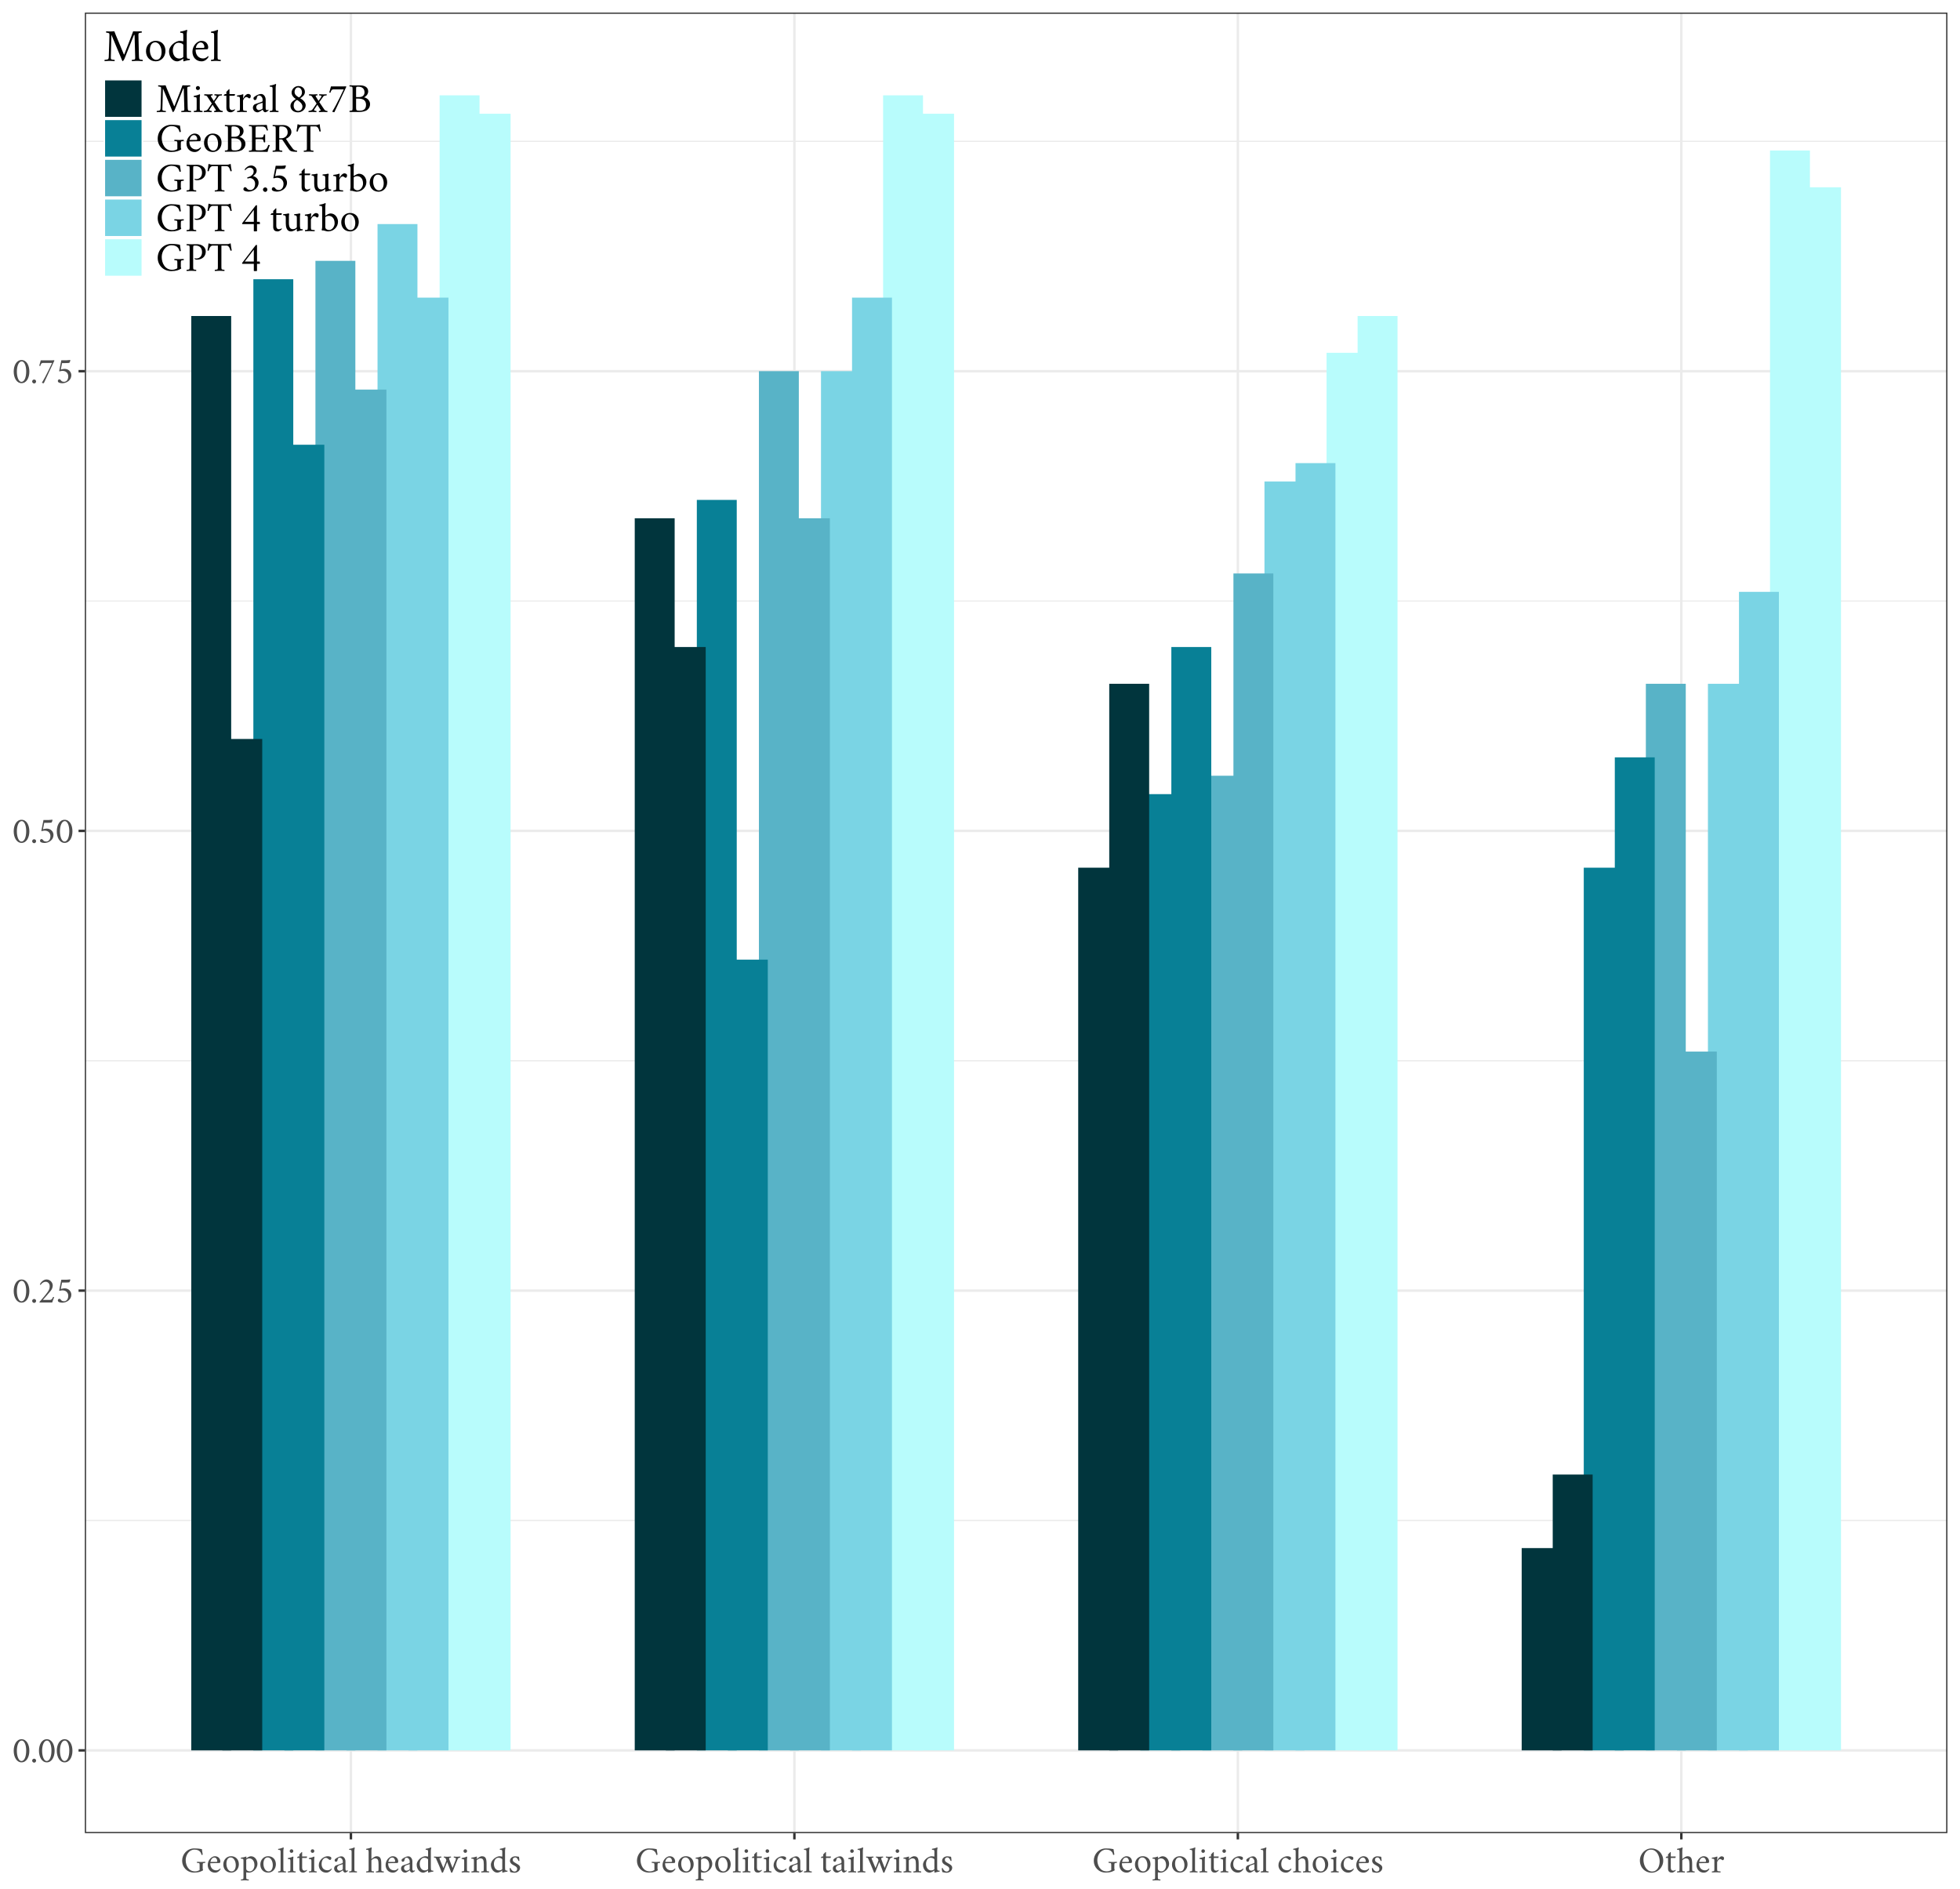 <?xml version="1.0" encoding="UTF-8"?>
<svg xmlns="http://www.w3.org/2000/svg" xmlns:xlink="http://www.w3.org/1999/xlink" width="853pt" height="822pt" viewBox="0 0 853 822" version="1.1">
<defs>
<g>
<symbol overflow="visible" id="glyph0-0">
<path style="stroke:none;" d="M 0.797 0 L 7.203 0 L 7.203 -7.734 L 0.797 -7.734 Z M 1.594 -0.797 L 1.594 -6.922 L 6.406 -6.922 L 6.406 -0.797 Z M 1.594 -0.797 "/>
</symbol>
<symbol overflow="visible" id="glyph0-1">
<path style="stroke:none;" d="M 3.984 -9.438 C 5.141 -9.438 5.922 -7.516 5.922 -5.078 C 5.922 -2.625 5.219 -0.531 3.828 -0.531 C 2.672 -0.531 1.859 -2.547 1.859 -4.984 C 1.859 -7.438 2.672 -9.438 3.984 -9.438 Z M 3.891 -10.016 C 1.734 -10.016 0.484 -7.719 0.484 -4.984 C 0.484 -2.266 1.766 0.047 3.891 0.047 C 6.047 0.047 7.297 -2.266 7.297 -4.984 C 7.297 -7.719 6.078 -10.016 3.891 -10.016 Z M 3.891 -10.016 "/>
</symbol>
<symbol overflow="visible" id="glyph0-2">
<path style="stroke:none;" d="M 0.75 -0.703 C 0.75 -0.234 1.172 0.172 1.625 0.172 C 2.094 0.172 2.469 -0.234 2.469 -0.703 C 2.469 -1.172 2.094 -1.547 1.625 -1.547 C 1.172 -1.547 0.75 -1.172 0.75 -0.703 Z M 0.75 -0.703 "/>
</symbol>
<symbol overflow="visible" id="glyph0-3">
<path style="stroke:none;" d="M 7.094 -2.344 C 7.031 -2.391 6.828 -2.438 6.766 -2.438 C 6.672 -2.438 6.625 -2.422 6.594 -2.344 C 6.25 -1.516 5.906 -1.141 5.281 -1.141 L 2.172 -1.141 C 2.875 -1.922 4.484 -3.703 5.578 -5.062 C 6.125 -5.734 6.484 -6.531 6.484 -7.422 C 6.484 -8.75 5.281 -10.031 3.781 -10.031 C 2.125 -10.031 1.016 -8.297 0.891 -7.922 C 0.891 -7.859 1.078 -7.656 1.203 -7.656 C 1.391 -7.984 2.172 -9.016 3.422 -9.016 C 4.422 -9.016 5.156 -8.188 5.156 -7.125 C 5.156 -6.359 5.047 -5.734 4.406 -4.781 C 3.484 -3.453 1.984 -1.688 0.672 -0.219 C 0.672 -0.156 0.766 -0.031 0.828 0 L 6.234 0 C 6.344 -0.281 6.766 -1.562 7.094 -2.344 Z M 7.094 -2.344 "/>
</symbol>
<symbol overflow="visible" id="glyph0-4">
<path style="stroke:none;" d="M 3.891 -6.172 C 3.469 -6.172 2.656 -6.047 2.219 -5.875 C 2.422 -6.75 2.594 -7.75 2.781 -8.688 L 4.094 -8.688 C 4.906 -8.688 5.484 -8.734 5.922 -8.781 C 6.203 -9.125 6.391 -9.797 6.391 -9.891 C 6.391 -9.969 6.281 -10 6.188 -10.062 C 6.188 -10.062 5.391 -9.922 4.75 -9.922 L 2.453 -9.922 C 2.266 -8.953 1.875 -7.031 1.531 -5.281 C 1.531 -5.172 1.594 -5.062 1.656 -5.062 C 1.922 -5.188 2.641 -5.297 2.969 -5.297 C 4.781 -5.297 5.469 -3.953 5.469 -2.969 C 5.469 -1.172 4.469 -0.547 3.625 -0.547 C 3.219 -0.547 2.781 -0.641 2.484 -0.938 C 2.219 -1.203 2.031 -1.625 1.594 -1.625 C 1.266 -1.625 0.938 -1.328 0.938 -0.875 C 0.938 -0.625 1.172 -0.359 1.266 -0.281 C 1.766 -0.031 2.438 0.078 2.844 0.078 C 4.797 0.078 6.812 -1.266 6.812 -3.406 C 6.812 -4.734 5.734 -6.172 3.891 -6.172 Z M 3.891 -6.172 "/>
</symbol>
<symbol overflow="visible" id="glyph0-5">
<path style="stroke:none;" d="M 6 -9.891 L 1.266 -9.891 C 1.156 -9.391 0.875 -8.406 0.609 -7.547 C 0.672 -7.5 0.844 -7.453 0.906 -7.453 C 1.016 -7.453 1.094 -7.469 1.109 -7.547 C 1.344 -8.391 1.594 -8.75 2.219 -8.75 L 6.188 -8.75 C 6.188 -8.75 3.375 -2.641 1.766 -0.203 C 1.766 -0.062 2.203 0.078 2.453 0.078 C 2.531 0.078 2.578 0.062 2.609 0.031 L 6.719 -8.75 C 6.922 -9.188 7.172 -9.578 7.172 -9.797 C 7.172 -9.875 7.172 -9.938 7.078 -9.938 C 6.969 -9.938 6.406 -9.891 6 -9.891 Z M 6 -9.891 "/>
</symbol>
<symbol overflow="visible" id="glyph0-6">
<path style="stroke:none;" d="M 8.359 -2.734 L 8.359 -1.156 C 8.359 -1.047 8.359 -0.969 8.25 -0.922 C 7.797 -0.688 7.172 -0.422 6.359 -0.422 C 3.609 -0.422 2.297 -2.922 2.297 -5.359 C 2.297 -7.547 3.797 -9.906 6.109 -9.906 C 8.719 -9.906 9.078 -8.109 9.172 -7.625 C 9.219 -7.594 9.266 -7.578 9.359 -7.578 C 9.516 -7.578 9.719 -7.688 9.703 -7.781 C 9.703 -7.938 9.344 -10.094 9.344 -10.094 C 8.188 -10.359 7.062 -10.422 6.031 -10.422 C 2.953 -10.422 0.75 -7.953 0.75 -5.031 C 0.75 -2.25 2.875 0.094 5.969 0.094 C 8.031 0.094 8.875 -0.375 9.547 -0.719 C 9.828 -0.859 9.859 -0.891 9.859 -0.984 C 9.859 -1.156 9.703 -1.297 9.703 -1.625 L 9.703 -2.734 C 9.703 -3.203 9.703 -3.625 9.781 -3.891 C 9.828 -4.062 10.609 -4.141 10.797 -4.141 C 10.859 -4.219 10.875 -4.516 10.797 -4.594 C 10.156 -4.562 9.641 -4.516 9.047 -4.516 C 8.438 -4.516 7.859 -4.562 7.219 -4.594 C 7.141 -4.516 7.156 -4.219 7.219 -4.141 C 7.406 -4.141 8.234 -4.062 8.281 -3.891 C 8.375 -3.625 8.359 -3.203 8.359 -2.734 Z M 8.359 -2.734 "/>
</symbol>
<symbol overflow="visible" id="glyph0-7">
<path style="stroke:none;" d="M 1.828 -4.547 C 1.797 -4.547 2.156 -6.453 3.5 -6.453 C 4.484 -6.453 4.797 -5.391 4.797 -4.922 C 4.797 -4.625 4.625 -4.547 4.438 -4.547 Z M 1.75 -3.969 C 1.938 -3.969 5.266 -4.047 5.75 -4.078 C 6.047 -4.094 6.125 -4.391 6.125 -4.828 C 6.125 -5.469 5.641 -7.016 3.75 -7.016 C 2.359 -7.016 0.641 -5.344 0.641 -3.203 C 0.641 -1.312 1.938 0.125 3.812 0.125 C 5.047 0.125 5.828 -0.766 6.109 -1.219 C 6.172 -1.297 6.219 -1.422 6.219 -1.5 C 6.219 -1.641 6.094 -1.734 6.078 -1.734 C 5.875 -1.469 5.234 -0.875 4.359 -0.875 C 2.969 -0.875 1.75 -1.875 1.75 -3.859 Z M 1.75 -3.969 "/>
</symbol>
<symbol overflow="visible" id="glyph0-8">
<path style="stroke:none;" d="M 3.859 -6.5 C 5.281 -6.5 6.078 -4.719 6.078 -3.172 C 6.078 -1.797 5.578 -0.406 4.219 -0.406 C 2.781 -0.406 2 -2.172 2 -3.734 C 2 -5.125 2.5 -6.5 3.859 -6.5 Z M 4.031 -7.031 C 2.109 -7.031 0.656 -5.469 0.656 -3.406 C 0.656 -1.406 1.969 0.109 4.062 0.109 C 5.984 0.109 7.422 -1.469 7.422 -3.531 C 7.422 -5.531 6.125 -7.031 4.031 -7.031 Z M 4.031 -7.031 "/>
</symbol>
<symbol overflow="visible" id="glyph0-9">
<path style="stroke:none;" d="M 4.594 -7.016 C 3.969 -7.016 3.062 -6.453 2.656 -6.109 C 2.641 -6.094 2.625 -6.078 2.609 -6.078 C 2.578 -6.078 2.578 -6.125 2.578 -6.141 C 2.578 -6.266 2.672 -6.672 2.688 -6.781 C 2.688 -6.812 2.594 -6.875 2.516 -6.875 C 1.891 -6.625 1.078 -6.469 0.25 -6.391 L 0.25 -5.969 C 0.391 -5.969 1.188 -5.969 1.297 -5.703 C 1.375 -5.484 1.375 -5.078 1.375 -4.859 L 1.375 1.625 C 1.375 2.109 1.375 2.562 1.297 2.828 C 1.25 3.016 0.5 3.078 0.281 3.078 L 0.281 3.531 C 0.938 3.5 1.344 3.453 1.969 3.453 C 2.594 3.453 3.031 3.5 3.688 3.531 L 3.688 3.078 C 3.469 3.078 2.703 3.016 2.656 2.828 C 2.578 2.578 2.578 2.125 2.578 1.656 L 2.578 0.156 C 2.578 0.031 2.641 -0.047 2.641 -0.047 C 2.891 0.031 3.344 0.125 3.75 0.125 C 5.531 0.125 7.469 -1.656 7.469 -3.719 C 7.469 -5.094 6.562 -7.016 4.594 -7.016 Z M 3.922 -6.078 C 5.141 -6.078 6.156 -5.031 6.156 -3.125 C 6.156 -1.812 5.391 -0.422 4.062 -0.422 C 3.5 -0.422 2.578 -0.766 2.578 -1.594 L 2.578 -5.453 C 2.578 -5.688 3.266 -6.078 3.922 -6.078 Z M 3.922 -6.078 "/>
</symbol>
<symbol overflow="visible" id="glyph0-10">
<path style="stroke:none;" d="M 1.422 -8.719 L 1.422 -1.812 C 1.422 -1.344 1.422 -0.906 1.344 -0.656 C 1.297 -0.484 0.547 -0.406 0.359 -0.406 L 0.359 0.047 C 0.984 0.016 1.406 -0.031 2.016 -0.031 C 2.641 -0.031 3.078 0.016 3.734 0.047 L 3.734 -0.406 C 3.516 -0.406 2.75 -0.484 2.703 -0.656 C 2.625 -0.906 2.625 -1.344 2.625 -1.812 L 2.625 -9.234 C 2.625 -10.094 2.797 -10.594 2.797 -10.594 C 2.797 -10.703 2.703 -10.844 2.625 -10.844 C 1.969 -10.547 1.172 -10.297 0.391 -10.219 C 0.297 -10.203 0.359 -9.812 0.375 -9.812 C 0.797 -9.812 1.25 -9.766 1.344 -9.531 C 1.422 -9.344 1.422 -8.938 1.422 -8.719 Z M 1.422 -8.719 "/>
</symbol>
<symbol overflow="visible" id="glyph0-11">
<path style="stroke:none;" d="M 1.359 -9.266 C 1.359 -8.828 1.719 -8.484 2.141 -8.484 C 2.578 -8.484 2.922 -8.828 2.922 -9.266 C 2.922 -9.703 2.578 -10.047 2.141 -10.047 C 1.719 -10.047 1.359 -9.703 1.359 -9.266 Z M 2.859 -5.078 L 2.859 -5.594 C 2.859 -5.766 2.953 -6.516 2.969 -6.625 C 2.969 -6.703 2.875 -6.875 2.797 -6.875 C 2.172 -6.547 1.344 -6.344 0.547 -6.219 L 0.547 -5.812 C 0.656 -5.812 1.469 -5.812 1.578 -5.531 C 1.656 -5.344 1.656 -4.922 1.656 -4.719 L 1.656 -1.812 C 1.656 -1.344 1.656 -0.906 1.578 -0.656 C 1.531 -0.484 0.766 -0.406 0.578 -0.406 L 0.578 0.047 C 1.219 0.016 1.641 -0.031 2.25 -0.031 C 2.875 -0.031 3.297 0.016 3.938 0.047 L 3.938 -0.406 C 3.75 -0.406 2.984 -0.484 2.938 -0.656 C 2.859 -0.906 2.859 -1.344 2.859 -1.812 Z M 2.859 -5.078 "/>
</symbol>
<symbol overflow="visible" id="glyph0-12">
<path style="stroke:none;" d="M 2.531 -6.906 L 2.531 -8.797 C 2.531 -8.859 2.375 -8.859 2.281 -8.781 C 2.25 -8.75 1.625 -8.125 1.328 -7.812 L 1.328 -6.906 L 0.734 -6.906 C 0.719 -6.891 0.312 -6.484 0.312 -6.422 C 0.312 -6.375 0.359 -6.266 0.406 -6.266 L 1.328 -6.266 L 1.328 -1.625 C 1.328 -0.25 2.172 0.109 2.984 0.109 C 3.766 0.109 4.391 -0.5 4.609 -0.75 C 4.625 -0.766 4.672 -0.906 4.672 -1.016 C 4.672 -1.062 4.656 -1.094 4.625 -1.109 C 4.516 -1.031 4.062 -0.734 3.594 -0.734 C 2.875 -0.734 2.531 -1.203 2.531 -2.047 L 2.531 -6.266 L 4.453 -6.266 C 4.594 -6.422 4.672 -6.594 4.672 -6.734 C 4.672 -6.828 4.672 -6.906 4.594 -6.906 Z M 2.531 -6.906 "/>
</symbol>
<symbol overflow="visible" id="glyph0-13">
<path style="stroke:none;" d="M 6.078 -6.172 C 6.078 -6.359 5.984 -6.562 5.922 -6.625 C 5.531 -6.875 5.047 -7.016 4.484 -7.016 C 2.812 -7.016 0.625 -5.438 0.625 -3.109 C 0.625 -1.422 1.906 0.125 3.844 0.125 C 5.078 0.125 5.875 -0.766 6.156 -1.219 C 6.203 -1.297 6.25 -1.422 6.25 -1.5 C 6.25 -1.625 6.141 -1.719 6.125 -1.719 C 5.922 -1.469 5.312 -0.906 4.438 -0.906 C 2.984 -0.906 1.844 -1.766 1.844 -3.625 C 1.844 -5.328 2.781 -6.312 3.641 -6.312 C 4.047 -6.312 4.188 -6.234 4.547 -6 C 4.812 -5.828 5.141 -5.406 5.469 -5.406 C 5.766 -5.406 6.078 -5.609 6.078 -6.172 Z M 6.078 -6.172 "/>
</symbol>
<symbol overflow="visible" id="glyph0-14">
<path style="stroke:none;" d="M 2.953 -0.719 C 2.375 -0.719 1.891 -1.25 1.891 -1.844 C 1.891 -2.453 2.281 -2.859 2.859 -3.094 C 3.172 -3.203 3.938 -3.438 4.359 -3.562 L 4.359 -1.375 C 4.359 -1.219 3.516 -0.719 2.953 -0.719 Z M 3.812 -6.969 C 2.656 -6.969 1.422 -6.125 0.938 -5.688 C 0.875 -5.594 0.828 -5.344 0.828 -5.281 C 0.828 -4.938 1.031 -4.609 1.359 -4.609 C 1.75 -4.609 2 -4.828 2.094 -5.375 C 2.203 -6 2.422 -6.391 2.969 -6.391 C 3.766 -6.391 4.359 -5.562 4.359 -4.844 L 4.359 -4.422 C 4.359 -4.125 4.312 -4.062 4.156 -4 C 3.719 -3.797 2.266 -3.328 1.391 -3.016 C 1.047 -2.875 0.594 -2.375 0.594 -1.719 C 0.594 -0.672 1.406 0.125 2.438 0.125 C 2.984 0.125 4.203 -0.734 4.406 -0.922 C 4.5 -0.453 4.906 0.094 5.359 0.094 C 5.703 0.094 6.359 -0.312 6.547 -0.5 C 6.594 -0.578 6.625 -0.703 6.625 -0.797 C 6.625 -0.844 6.609 -0.922 6.562 -0.922 C 6.516 -0.891 6.312 -0.719 6.031 -0.719 C 5.656 -0.719 5.531 -1.062 5.531 -1.469 L 5.531 -4.766 C 5.531 -6 4.719 -6.969 3.812 -6.969 Z M 3.812 -6.969 "/>
</symbol>
<symbol overflow="visible" id="glyph0-15">
<path style="stroke:none;" d=""/>
</symbol>
<symbol overflow="visible" id="glyph0-16">
<path style="stroke:none;" d="M 4.859 -7.016 C 4.109 -7.016 3.062 -6.188 2.719 -5.859 C 2.703 -5.844 2.688 -5.828 2.672 -5.828 C 2.641 -5.828 2.625 -5.828 2.625 -5.844 L 2.625 -9.281 C 2.625 -10.125 2.797 -10.609 2.797 -10.609 C 2.797 -10.703 2.703 -10.844 2.625 -10.844 C 1.969 -10.562 1.172 -10.344 0.391 -10.25 C 0.297 -10.234 0.359 -9.844 0.375 -9.844 C 0.797 -9.844 1.25 -9.797 1.344 -9.562 C 1.422 -9.375 1.422 -8.953 1.422 -8.75 L 1.422 -1.812 C 1.422 -1.344 1.422 -0.906 1.344 -0.656 C 1.297 -0.484 0.547 -0.406 0.359 -0.406 L 0.359 0.047 C 0.984 0.016 1.406 -0.031 2.016 -0.031 C 2.641 -0.031 3.078 0.016 3.734 0.047 L 3.734 -0.406 C 3.516 -0.406 2.75 -0.484 2.703 -0.656 C 2.625 -0.922 2.625 -1.375 2.625 -1.859 L 2.625 -5.203 C 2.625 -5.359 3.547 -6.094 4.141 -6.094 C 5.391 -6.094 5.734 -5.453 5.734 -3.453 L 5.734 -1.859 C 5.734 -1.375 5.734 -0.922 5.641 -0.656 C 5.578 -0.484 4.812 -0.406 4.625 -0.406 L 4.625 0.047 C 5.281 0.016 5.703 -0.031 6.312 -0.031 C 6.922 -0.031 7.359 0.016 8 0.047 L 8 -0.406 C 7.812 -0.406 7.062 -0.484 7.016 -0.656 C 6.922 -0.922 6.922 -1.359 6.922 -1.844 L 6.922 -3.609 C 6.922 -5.938 6.578 -7.016 4.859 -7.016 Z M 4.859 -7.016 "/>
</symbol>
<symbol overflow="visible" id="glyph0-17">
<path style="stroke:none;" d="M 4.422 -7.016 C 2.969 -7.016 0.625 -5.391 0.625 -3.297 C 0.625 -1.344 1.969 0.125 3.422 0.125 C 4.188 0.125 5.297 -0.562 5.531 -0.812 C 5.562 -0.844 5.578 -0.797 5.578 -0.719 L 5.578 -0.172 C 5.578 -0.062 5.609 0.125 5.719 0.125 C 5.734 0.125 6.938 -0.266 7.781 -0.312 C 7.859 -0.312 7.891 -0.516 7.891 -0.547 C 7.891 -0.594 7.875 -0.719 7.844 -0.734 C 7.797 -0.75 7.047 -0.719 6.891 -1.016 C 6.797 -1.234 6.781 -1.938 6.781 -2.547 L 6.781 -9.25 C 6.781 -10.109 6.969 -10.609 6.969 -10.609 C 6.969 -10.703 6.859 -10.844 6.781 -10.844 C 6.125 -10.562 5.328 -10.344 4.547 -10.25 C 4.484 -10.234 4.516 -9.844 4.531 -9.844 C 4.953 -9.844 5.406 -9.797 5.5 -9.562 C 5.578 -9.391 5.578 -9.016 5.578 -8.797 L 5.578 -7.156 C 5.578 -6.969 5.562 -6.844 5.5 -6.844 C 5.344 -6.906 4.75 -7.016 4.422 -7.016 Z M 3.891 -6.359 C 4.781 -6.359 5.578 -5.922 5.578 -5.562 L 5.578 -1.484 C 5.578 -1.234 4.906 -0.844 4.188 -0.844 C 2.734 -0.844 1.938 -2.156 1.938 -3.688 C 1.938 -5.047 2.672 -6.359 3.891 -6.359 Z M 3.891 -6.359 "/>
</symbol>
<symbol overflow="visible" id="glyph0-18">
<path style="stroke:none;" d="M 1.609 -6.797 C 0.953 -6.797 0.688 -6.844 0.031 -6.875 L 0.031 -6.438 C 0.219 -6.438 0.75 -6.422 0.891 -6.062 C 1.953 -3.688 2.484 -2.375 3.484 0.109 C 3.5 0.141 3.562 0.172 3.625 0.172 C 3.812 0.172 4.016 -0.078 4.031 -0.125 L 5.766 -4.516 L 7.516 0.109 C 7.531 0.141 7.609 0.172 7.719 0.172 C 7.828 0.172 8 0.031 8.047 -0.094 C 8.969 -2.344 9.484 -3.609 10.375 -5.844 C 10.562 -6.312 11.312 -6.438 11.438 -6.438 C 11.531 -6.516 11.5 -6.828 11.484 -6.875 C 10.844 -6.844 10.625 -6.797 10.016 -6.797 C 9.359 -6.797 9.281 -6.844 8.625 -6.875 L 8.625 -6.438 C 8.969 -6.406 9.578 -6.359 9.578 -5.891 C 9.578 -5.828 9.562 -5.703 9.5 -5.516 C 9.266 -4.844 8.719 -3.484 8.094 -1.922 C 7.219 -4.203 6.766 -5.312 6.641 -5.75 C 6.609 -5.828 6.594 -5.859 6.594 -5.906 C 6.594 -6.281 6.891 -6.438 7.391 -6.438 C 7.453 -6.5 7.438 -6.781 7.406 -6.875 C 6.781 -6.844 6.375 -6.797 5.781 -6.797 C 5.125 -6.797 4.969 -6.844 4.312 -6.875 L 4.312 -6.438 C 4.531 -6.438 4.844 -6.391 5.031 -6.125 C 5.25 -5.812 5.406 -5.344 5.406 -5.234 C 5.406 -5.094 4.922 -3.938 4.109 -1.875 C 3.219 -3.984 2.656 -5.297 2.469 -5.812 C 2.422 -5.953 2.406 -6.031 2.406 -6.047 C 2.406 -6.406 3.047 -6.438 3.188 -6.438 C 3.25 -6.469 3.25 -6.781 3.219 -6.875 C 2.578 -6.844 2.219 -6.797 1.609 -6.797 Z M 1.609 -6.797 "/>
</symbol>
<symbol overflow="visible" id="glyph0-19">
<path style="stroke:none;" d="M 5.109 -7.016 C 4.344 -7.016 3.297 -6.188 2.969 -5.859 C 2.953 -5.844 2.938 -5.828 2.922 -5.828 C 2.875 -5.828 2.875 -5.875 2.875 -5.891 C 2.875 -6.016 2.969 -6.672 2.984 -6.781 C 2.984 -6.812 2.891 -6.875 2.797 -6.875 C 2.172 -6.625 1.344 -6.469 0.547 -6.391 L 0.547 -5.969 C 0.656 -5.969 1.469 -5.969 1.578 -5.688 C 1.656 -5.484 1.656 -4.984 1.656 -4.781 L 1.656 -1.859 C 1.656 -1.375 1.656 -0.922 1.578 -0.656 C 1.531 -0.484 0.766 -0.406 0.578 -0.406 L 0.578 0.047 C 1.219 0.016 1.641 -0.031 2.25 -0.031 C 2.875 -0.031 3.297 0.016 3.953 0.047 L 3.953 -0.406 C 3.766 -0.406 3.016 -0.484 2.953 -0.656 C 2.859 -0.922 2.859 -1.375 2.859 -1.859 L 2.859 -5.203 C 2.859 -5.359 3.812 -6.094 4.406 -6.094 C 5.641 -6.094 5.953 -5.453 5.953 -3.453 L 5.953 -1.859 C 5.953 -1.375 5.953 -0.922 5.875 -0.656 C 5.828 -0.484 5.078 -0.406 4.859 -0.406 L 4.859 0.047 C 5.516 0.016 5.922 -0.031 6.547 -0.031 C 7.172 -0.031 7.594 0.016 8.25 0.047 L 8.25 -0.406 C 8.047 -0.406 7.281 -0.484 7.234 -0.656 C 7.156 -0.922 7.156 -1.359 7.156 -1.844 L 7.156 -3.609 C 7.156 -5.938 6.812 -7.016 5.109 -7.016 Z M 5.109 -7.016 "/>
</symbol>
<symbol overflow="visible" id="glyph0-20">
<path style="stroke:none;" d="M 3.094 -6.984 C 1.922 -6.984 0.797 -6.219 0.797 -5.047 C 0.797 -4.188 1.359 -3.688 2 -3.312 C 2.922 -2.781 3.938 -2.469 3.938 -1.484 C 3.938 -0.75 3.438 -0.344 2.797 -0.344 C 1.953 -0.344 1.266 -1.172 1.078 -1.844 C 1.031 -1.891 0.984 -1.891 0.938 -1.891 C 0.859 -1.891 0.719 -1.828 0.656 -1.781 C 0.656 -1.375 0.797 -0.469 0.922 -0.125 C 1.609 0 2.047 0.172 2.766 0.172 C 4.047 0.172 5.203 -0.734 5.203 -2.031 C 5.203 -3.062 4.094 -3.562 3.375 -3.984 C 2.672 -4.422 2 -4.656 2 -5.5 C 2 -6.062 2.359 -6.5 3.125 -6.5 C 3.812 -6.5 4.297 -5.625 4.469 -5.047 C 4.547 -4.969 4.656 -4.938 4.734 -4.938 C 4.812 -4.938 4.891 -4.969 4.891 -5.047 C 4.875 -5.594 4.812 -6.281 4.703 -6.781 C 4 -6.859 3.703 -6.984 3.094 -6.984 Z M 3.094 -6.984 "/>
</symbol>
<symbol overflow="visible" id="glyph0-21">
<path style="stroke:none;" d="M 5.594 -9.891 C 8.016 -9.891 9.375 -7.25 9.375 -4.828 C 9.375 -2.719 8.422 -0.375 6.078 -0.375 C 3.656 -0.375 2.312 -3.062 2.312 -5.469 C 2.312 -7.562 3.266 -9.891 5.594 -9.891 Z M 5.828 -10.422 C 3.078 -10.422 0.766 -8.047 0.766 -5.125 C 0.766 -2.031 3.078 0.156 5.828 0.156 C 8.578 0.156 10.922 -2.188 10.922 -5.125 C 10.922 -8.219 8.578 -10.422 5.828 -10.422 Z M 5.828 -10.422 "/>
</symbol>
<symbol overflow="visible" id="glyph0-22">
<path style="stroke:none;" d="M 4.812 -6.984 C 4.094 -6.984 3.266 -5.969 2.938 -5.297 C 2.922 -5.281 2.859 -5.266 2.859 -5.328 C 2.859 -5.5 2.969 -6.672 2.984 -6.781 C 2.984 -6.812 2.891 -6.875 2.797 -6.875 C 2.172 -6.625 1.344 -6.469 0.547 -6.391 L 0.547 -5.969 C 0.656 -5.969 1.469 -5.969 1.578 -5.688 C 1.656 -5.484 1.656 -5.062 1.656 -4.844 L 1.656 -1.859 C 1.656 -1.375 1.656 -0.922 1.578 -0.656 C 1.531 -0.484 0.766 -0.406 0.578 -0.406 L 0.578 0.047 C 1.219 0.016 1.75 -0.031 2.375 -0.031 C 2.969 -0.031 3.688 0.016 4.344 0.047 L 4.344 -0.406 C 4.125 -0.406 3.016 -0.484 2.953 -0.656 C 2.859 -0.922 2.859 -1.375 2.859 -1.859 L 2.859 -4.344 C 2.859 -4.703 3.453 -5.797 4.141 -5.797 C 4.453 -5.797 4.594 -5.703 4.734 -5.594 C 4.906 -5.469 5.109 -5.281 5.328 -5.281 C 5.484 -5.281 5.859 -5.516 5.859 -6.109 C 5.859 -6.281 5.828 -6.438 5.797 -6.531 C 5.641 -6.781 5.234 -6.984 4.812 -6.984 Z M 4.812 -6.984 "/>
</symbol>
<symbol overflow="visible" id="glyph1-0">
<path style="stroke:none;" d="M 1 0 L 9 0 L 9 -9.656 L 1 -9.656 Z M 2 -1 L 2 -8.656 L 8 -8.656 L 8 -1 Z M 2 -1 "/>
</symbol>
<symbol overflow="visible" id="glyph1-1">
<path style="stroke:none;" d="M 3.156 -12.844 C 2.266 -12.844 2.062 -12.875 1.156 -12.922 C 1.125 -12.875 1.125 -12.359 1.156 -12.359 C 1.406 -12.359 2.438 -12.203 2.516 -11.953 C 2.594 -11.734 2.594 -11.453 2.594 -11.188 C 2.594 -10.812 2.5 -6.516 2.312 -1.844 C 2.297 -1.422 2.266 -1.125 2.078 -0.859 C 1.906 -0.594 0.734 -0.5 0.5 -0.5 C 0.422 -0.344 0.453 0.016 0.5 0.062 C 1.406 0.016 1.906 -0.047 2.797 -0.047 C 3.656 -0.047 4.078 0.016 4.859 0.062 C 4.875 0 4.922 -0.375 4.812 -0.5 C 4.656 -0.5 3.406 -0.562 3.281 -0.859 C 3.219 -1.016 3.203 -1.281 3.203 -1.453 C 3.203 -1.656 3.375 -7.141 3.453 -11.406 L 8.219 0 C 8.281 0.016 8.344 0.062 8.406 0.047 C 8.625 0 9.062 -0.781 9.141 -0.953 C 10.641 -4.719 11.656 -7.266 13.266 -11.281 C 13.297 -11.375 13.312 -11.422 13.359 -11.422 C 13.5 -11.422 13.547 -11.125 13.547 -11.047 C 13.656 -7.875 13.703 -5.5 13.781 -2.688 C 13.781 -2.375 13.812 -1.812 13.812 -1.547 C 13.812 -1.266 13.797 -0.797 13.656 -0.719 C 13.422 -0.578 12.625 -0.5 12.375 -0.5 C 12.297 -0.344 12.344 0.016 12.375 0.062 C 13.281 0.016 13.812 -0.047 14.719 -0.047 C 15.578 -0.047 16.281 0.016 17.062 0.062 C 17.078 0 17.125 -0.312 17.016 -0.5 C 16.859 -0.5 15.734 -0.562 15.641 -0.844 C 15.453 -1.297 15.438 -1.984 15.422 -2.734 C 15.359 -5.281 15.266 -9.922 15.219 -11.266 C 15.219 -11.5 15.234 -11.844 15.312 -12.016 C 15.422 -12.219 16.422 -12.359 16.703 -12.359 C 16.703 -12.359 16.656 -12.859 16.641 -12.922 C 16.156 -12.875 15.141 -12.859 14.453 -12.859 C 14.078 -12.859 13.547 -12.875 12.922 -12.922 C 12.922 -12.922 12.422 -11.484 12.062 -10.578 C 10.922 -7.688 10.219 -5.859 9.062 -2.906 C 9.047 -2.844 8.984 -2.812 8.953 -2.812 C 8.938 -2.812 8.906 -2.812 8.875 -2.859 C 7.5 -6.344 5.141 -11.688 4.734 -12.922 C 4.312 -12.875 3.812 -12.844 3.156 -12.844 Z M 3.156 -12.844 "/>
</symbol>
<symbol overflow="visible" id="glyph1-2">
<path style="stroke:none;" d="M 4.812 -8.125 C 6.594 -8.125 7.594 -5.906 7.594 -3.953 C 7.594 -2.234 6.984 -0.5 5.281 -0.5 C 3.484 -0.5 2.5 -2.719 2.5 -4.656 C 2.5 -6.406 3.125 -8.125 4.812 -8.125 Z M 5.047 -8.781 C 2.641 -8.781 0.812 -6.844 0.812 -4.266 C 0.812 -1.766 2.453 0.141 5.078 0.141 C 7.484 0.141 9.281 -1.844 9.281 -4.422 C 9.281 -6.922 7.656 -8.781 5.047 -8.781 Z M 5.047 -8.781 "/>
</symbol>
<symbol overflow="visible" id="glyph1-3">
<path style="stroke:none;" d="M 5.516 -8.766 C 3.719 -8.766 0.781 -6.734 0.781 -4.125 C 0.781 -1.688 2.453 0.156 4.281 0.156 C 5.234 0.156 6.625 -0.703 6.922 -1.016 C 6.953 -1.062 6.984 -1 6.984 -0.906 L 6.984 -0.219 C 6.984 -0.078 7.016 0.156 7.141 0.156 C 7.156 0.156 8.688 -0.344 9.719 -0.406 C 9.812 -0.406 9.859 -0.641 9.859 -0.688 C 9.859 -0.734 9.844 -0.906 9.797 -0.922 C 9.734 -0.938 8.797 -0.906 8.625 -1.266 C 8.5 -1.547 8.484 -2.422 8.484 -3.188 L 8.484 -11.562 C 8.484 -12.641 8.719 -13.266 8.719 -13.266 C 8.719 -13.375 8.578 -13.562 8.484 -13.562 C 7.656 -13.203 6.656 -12.922 5.688 -12.812 C 5.594 -12.797 5.641 -12.297 5.656 -12.297 C 6.203 -12.297 6.766 -12.234 6.875 -11.953 C 6.984 -11.734 6.984 -11.266 6.984 -11 L 6.984 -8.938 C 6.984 -8.719 6.953 -8.562 6.875 -8.562 C 6.688 -8.641 5.938 -8.766 5.516 -8.766 Z M 4.859 -7.938 C 5.984 -7.938 6.984 -7.406 6.984 -6.953 L 6.984 -1.859 C 6.984 -1.547 6.141 -1.062 5.234 -1.062 C 3.422 -1.062 2.422 -2.703 2.422 -4.594 C 2.422 -6.297 3.344 -7.938 4.859 -7.938 Z M 4.859 -7.938 "/>
</symbol>
<symbol overflow="visible" id="glyph1-4">
<path style="stroke:none;" d="M 2.281 -5.688 C 2.234 -5.688 2.703 -8.062 4.375 -8.062 C 5.594 -8.062 6 -6.734 6 -6.156 C 6 -5.781 5.781 -5.688 5.547 -5.688 Z M 2.188 -4.953 C 2.422 -4.953 6.578 -5.062 7.188 -5.094 C 7.562 -5.125 7.656 -5.484 7.656 -6.047 C 7.656 -6.844 7.062 -8.766 4.688 -8.766 C 2.938 -8.766 0.797 -6.688 0.797 -4 C 0.797 -1.641 2.422 0.156 4.766 0.156 C 6.297 0.156 7.281 -0.953 7.641 -1.516 C 7.719 -1.625 7.781 -1.781 7.781 -1.875 C 7.781 -2.062 7.625 -2.156 7.594 -2.156 C 7.344 -1.844 6.547 -1.094 5.438 -1.094 C 3.719 -1.094 2.188 -2.344 2.188 -4.812 Z M 2.188 -4.953 "/>
</symbol>
<symbol overflow="visible" id="glyph1-5">
<path style="stroke:none;" d="M 1.781 -10.906 L 1.781 -2.266 C 1.781 -1.688 1.781 -1.141 1.688 -0.812 C 1.625 -0.594 0.688 -0.5 0.438 -0.5 L 0.438 0.062 C 1.234 0.016 1.766 -0.047 2.516 -0.047 C 3.297 -0.047 3.844 0.016 4.656 0.062 L 4.656 -0.5 C 4.406 -0.5 3.438 -0.594 3.375 -0.812 C 3.281 -1.141 3.281 -1.688 3.281 -2.266 L 3.281 -11.547 C 3.281 -12.625 3.5 -13.234 3.5 -13.234 C 3.5 -13.375 3.375 -13.562 3.281 -13.562 C 2.453 -13.188 1.453 -12.875 0.484 -12.781 C 0.375 -12.766 0.438 -12.266 0.453 -12.266 C 1 -12.266 1.562 -12.203 1.688 -11.922 C 1.781 -11.688 1.781 -11.188 1.781 -10.906 Z M 1.781 -10.906 "/>
</symbol>
<symbol overflow="visible" id="glyph2-0">
<path style="stroke:none;" d="M 0.906 0 L 8.094 0 L 8.094 -8.688 L 0.906 -8.688 Z M 1.797 -0.906 L 1.797 -7.797 L 7.203 -7.797 L 7.203 -0.906 Z M 1.797 -0.906 "/>
</symbol>
<symbol overflow="visible" id="glyph2-1">
<path style="stroke:none;" d="M 2.844 -11.562 C 2.031 -11.562 1.859 -11.594 1.047 -11.625 C 1.016 -11.594 1.016 -11.125 1.047 -11.125 C 1.266 -11.125 2.203 -10.984 2.266 -10.766 C 2.344 -10.562 2.344 -10.312 2.344 -10.062 C 2.344 -9.734 2.25 -5.875 2.094 -1.656 C 2.062 -1.281 2.031 -1.016 1.875 -0.781 C 1.703 -0.547 0.672 -0.453 0.453 -0.453 C 0.375 -0.312 0.406 0.016 0.453 0.047 C 1.266 0.016 1.703 -0.031 2.516 -0.031 C 3.297 -0.031 3.672 0.016 4.375 0.047 C 4.391 0 4.422 -0.344 4.344 -0.453 C 4.188 -0.453 3.062 -0.5 2.953 -0.781 C 2.891 -0.922 2.875 -1.156 2.875 -1.312 C 2.875 -1.5 3.047 -6.422 3.109 -10.266 L 7.391 0 C 7.453 0.016 7.5 0.047 7.562 0.031 C 7.766 0 8.156 -0.703 8.219 -0.859 C 9.578 -4.25 10.5 -6.531 11.938 -10.156 C 11.969 -10.234 11.984 -10.281 12.031 -10.281 C 12.156 -10.281 12.188 -10.016 12.188 -9.938 C 12.297 -7.094 12.328 -4.953 12.406 -2.406 C 12.406 -2.141 12.438 -1.641 12.438 -1.391 C 12.438 -1.141 12.422 -0.719 12.297 -0.641 C 12.078 -0.516 11.359 -0.453 11.141 -0.453 C 11.062 -0.312 11.109 0.016 11.141 0.047 C 11.953 0.016 12.438 -0.031 13.25 -0.031 C 14.016 -0.031 14.656 0.016 15.359 0.047 C 15.375 0 15.406 -0.281 15.312 -0.453 C 15.172 -0.453 14.172 -0.5 14.078 -0.75 C 13.906 -1.172 13.891 -1.781 13.875 -2.469 C 13.828 -4.75 13.734 -8.922 13.703 -10.141 C 13.703 -10.344 13.719 -10.656 13.781 -10.812 C 13.875 -11 14.781 -11.125 15.031 -11.125 C 15.031 -11.125 15 -11.578 14.969 -11.625 C 14.547 -11.594 13.625 -11.578 13.016 -11.578 C 12.672 -11.578 12.188 -11.594 11.625 -11.625 C 11.625 -11.625 11.172 -10.328 10.859 -9.516 C 9.828 -6.906 9.203 -5.281 8.156 -2.609 C 8.141 -2.562 8.078 -2.531 8.062 -2.531 C 8.047 -2.531 8.016 -2.531 7.984 -2.578 C 6.75 -5.703 4.625 -10.516 4.266 -11.625 C 3.891 -11.594 3.438 -11.562 2.844 -11.562 Z M 2.844 -11.562 "/>
</symbol>
<symbol overflow="visible" id="glyph2-2">
<path style="stroke:none;" d="M 1.531 -10.422 C 1.531 -9.938 1.922 -9.547 2.406 -9.547 C 2.891 -9.547 3.297 -9.938 3.297 -10.422 C 3.297 -10.906 2.891 -11.297 2.406 -11.297 C 1.922 -11.297 1.531 -10.906 1.531 -10.422 Z M 3.219 -5.703 L 3.219 -6.297 C 3.219 -6.484 3.328 -7.328 3.344 -7.453 C 3.344 -7.547 3.234 -7.734 3.156 -7.734 C 2.453 -7.359 1.516 -7.125 0.609 -7 L 0.609 -6.531 C 0.734 -6.531 1.656 -6.531 1.781 -6.234 C 1.875 -6.016 1.875 -5.547 1.875 -5.312 L 1.875 -2.031 C 1.875 -1.516 1.875 -1.031 1.781 -0.734 C 1.734 -0.547 0.859 -0.453 0.641 -0.453 L 0.641 0.047 C 1.375 0.016 1.859 -0.031 2.531 -0.031 C 3.234 -0.031 3.703 0.016 4.422 0.047 L 4.422 -0.453 C 4.219 -0.453 3.359 -0.547 3.312 -0.734 C 3.219 -1.031 3.219 -1.516 3.219 -2.031 Z M 3.219 -5.703 "/>
</symbol>
<symbol overflow="visible" id="glyph2-3">
<path style="stroke:none;" d="M 2.219 -7.656 C 1.516 -7.656 1.016 -7.688 0.438 -7.734 C 0.359 -7.625 0.359 -7.234 0.406 -7.234 C 0.781 -7.234 1.422 -7.141 1.625 -6.828 C 1.625 -6.828 3.562 -3.922 3.703 -3.703 C 3.625 -3.578 1.938 -1.156 1.938 -1.156 C 1.531 -0.594 0.812 -0.547 0.234 -0.453 C 0.188 -0.359 0.156 -0.094 0.203 0.047 C 0.875 0.016 1.219 -0.031 1.891 -0.031 C 2.594 -0.031 2.891 0.016 3.594 0.047 C 3.672 -0.031 3.656 -0.453 3.625 -0.453 C 3.203 -0.484 2.625 -0.5 2.625 -0.859 C 2.625 -0.953 2.625 -1.047 2.734 -1.188 C 3.219 -1.984 3.688 -2.625 4.031 -3.156 C 4.516 -2.438 5.453 -0.906 5.453 -0.906 C 5.469 -0.859 5.484 -0.828 5.484 -0.781 C 5.484 -0.562 5 -0.469 4.734 -0.453 C 4.688 -0.453 4.656 -0.078 4.719 0.047 C 5.484 0.016 5.938 -0.031 6.719 -0.031 C 7.375 -0.031 7.734 0.016 8.406 0.047 C 8.453 -0.016 8.453 -0.453 8.422 -0.453 C 7.906 -0.453 7.422 -0.594 7.031 -1.109 C 7.031 -1.109 5.078 -4.031 4.875 -4.312 C 5.062 -4.516 6.031 -5.922 6.672 -6.828 C 6.906 -7.141 7.719 -7.219 8.078 -7.234 L 8.078 -7.734 C 7.812 -7.703 7.297 -7.656 6.641 -7.656 C 5.906 -7.656 5.562 -7.703 4.828 -7.734 L 4.828 -7.234 C 4.938 -7.219 5.828 -7.25 5.828 -6.875 C 5.828 -6.516 5.047 -5.578 4.547 -4.812 L 3.359 -6.703 C 3.312 -6.781 3.281 -6.859 3.281 -6.938 C 3.281 -7.203 3.703 -7.234 4 -7.234 C 4.094 -7.344 4.047 -7.672 4.031 -7.734 C 3.656 -7.703 2.953 -7.656 2.219 -7.656 Z M 2.219 -7.656 "/>
</symbol>
<symbol overflow="visible" id="glyph2-4">
<path style="stroke:none;" d="M 2.844 -7.781 L 2.844 -9.906 C 2.844 -9.969 2.656 -9.969 2.578 -9.875 C 2.531 -9.844 1.844 -9.141 1.5 -8.781 L 1.5 -7.781 L 0.828 -7.781 C 0.812 -7.766 0.359 -7.297 0.359 -7.219 C 0.359 -7.156 0.391 -7.062 0.453 -7.062 L 1.5 -7.062 L 1.5 -1.844 C 1.5 -0.281 2.453 0.125 3.359 0.125 C 4.234 0.125 4.938 -0.562 5.188 -0.844 C 5.203 -0.859 5.25 -1.031 5.25 -1.141 C 5.25 -1.188 5.234 -1.219 5.203 -1.234 C 5.078 -1.156 4.578 -0.828 4.047 -0.828 C 3.234 -0.828 2.844 -1.344 2.844 -2.297 L 2.844 -7.062 L 5 -7.062 C 5.172 -7.219 5.25 -7.422 5.25 -7.578 C 5.25 -7.688 5.25 -7.781 5.172 -7.781 Z M 2.844 -7.781 "/>
</symbol>
<symbol overflow="visible" id="glyph2-5">
<path style="stroke:none;" d="M 5.422 -7.859 C 4.609 -7.859 3.672 -6.719 3.312 -5.953 C 3.297 -5.938 3.219 -5.922 3.219 -6 C 3.219 -6.188 3.344 -7.5 3.359 -7.625 C 3.359 -7.672 3.266 -7.734 3.156 -7.734 C 2.453 -7.453 1.516 -7.266 0.609 -7.188 L 0.609 -6.719 C 0.734 -6.719 1.656 -6.719 1.781 -6.391 C 1.875 -6.172 1.875 -5.688 1.875 -5.453 L 1.875 -2.094 C 1.875 -1.547 1.875 -1.047 1.781 -0.734 C 1.734 -0.547 0.859 -0.453 0.641 -0.453 L 0.641 0.047 C 1.375 0.016 1.969 -0.031 2.656 -0.031 C 3.344 -0.031 4.141 0.016 4.875 0.047 L 4.875 -0.453 C 4.641 -0.453 3.391 -0.547 3.328 -0.734 C 3.219 -1.047 3.219 -1.547 3.219 -2.094 L 3.219 -4.875 C 3.219 -5.297 3.891 -6.516 4.656 -6.516 C 5 -6.516 5.172 -6.406 5.328 -6.297 C 5.531 -6.156 5.734 -5.938 6 -5.938 C 6.172 -5.938 6.594 -6.203 6.594 -6.875 C 6.594 -7.078 6.547 -7.234 6.516 -7.344 C 6.359 -7.625 5.891 -7.859 5.422 -7.859 Z M 5.422 -7.859 "/>
</symbol>
<symbol overflow="visible" id="glyph2-6">
<path style="stroke:none;" d="M 3.328 -0.812 C 2.656 -0.812 2.125 -1.406 2.125 -2.062 C 2.125 -2.75 2.578 -3.219 3.219 -3.469 C 3.562 -3.594 4.422 -3.875 4.891 -4.016 L 4.891 -1.547 C 4.891 -1.375 3.953 -0.812 3.328 -0.812 Z M 4.281 -7.844 C 2.984 -7.844 1.609 -6.891 1.062 -6.391 C 0.984 -6.297 0.938 -6.016 0.938 -5.938 C 0.938 -5.562 1.156 -5.188 1.531 -5.188 C 1.969 -5.188 2.25 -5.438 2.359 -6.047 C 2.484 -6.75 2.719 -7.188 3.344 -7.188 C 4.234 -7.188 4.891 -6.266 4.891 -5.453 L 4.891 -4.969 C 4.891 -4.641 4.859 -4.578 4.688 -4.5 C 4.172 -4.266 2.562 -3.75 1.562 -3.391 C 1.172 -3.234 0.672 -2.656 0.672 -1.922 C 0.672 -0.75 1.578 0.141 2.734 0.141 C 3.359 0.141 4.734 -0.828 4.953 -1.047 C 5.062 -0.5 5.531 0.109 6.031 0.109 C 6.406 0.109 7.141 -0.359 7.359 -0.562 C 7.422 -0.641 7.453 -0.797 7.453 -0.906 C 7.453 -0.953 7.438 -1.047 7.375 -1.047 C 7.328 -1.016 7.109 -0.812 6.781 -0.812 C 6.375 -0.812 6.234 -1.188 6.234 -1.656 L 6.234 -5.359 C 6.234 -6.75 5.312 -7.844 4.281 -7.844 Z M 4.281 -7.844 "/>
</symbol>
<symbol overflow="visible" id="glyph2-7">
<path style="stroke:none;" d="M 1.609 -9.812 L 1.609 -2.031 C 1.609 -1.516 1.609 -1.031 1.516 -0.734 C 1.453 -0.547 0.609 -0.453 0.391 -0.453 L 0.391 0.047 C 1.109 0.016 1.578 -0.031 2.266 -0.031 C 2.969 -0.031 3.453 0.016 4.188 0.047 L 4.188 -0.453 C 3.953 -0.453 3.094 -0.547 3.047 -0.734 C 2.953 -1.031 2.953 -1.516 2.953 -2.031 L 2.953 -10.391 C 2.953 -11.359 3.156 -11.922 3.156 -11.922 C 3.156 -12.047 3.047 -12.203 2.953 -12.203 C 2.219 -11.859 1.312 -11.594 0.438 -11.5 C 0.344 -11.484 0.391 -11.031 0.406 -11.031 C 0.906 -11.031 1.406 -10.984 1.516 -10.734 C 1.609 -10.516 1.609 -10.062 1.609 -9.812 Z M 1.609 -9.812 "/>
</symbol>
<symbol overflow="visible" id="glyph2-8">
<path style="stroke:none;" d=""/>
</symbol>
<symbol overflow="visible" id="glyph2-9">
<path style="stroke:none;" d="M 4.359 -0.469 C 3.422 -0.469 2.453 -1.312 2.453 -2.75 C 2.453 -3.875 2.859 -4.594 3.828 -5.203 C 3.859 -5.219 3.891 -5.219 3.906 -5.219 C 3.953 -5.219 3.984 -5.203 4.016 -5.188 C 4.266 -5.047 6.266 -3.891 6.266 -2.438 C 6.266 -1.234 5.516 -0.469 4.359 -0.469 Z M 4.359 -10.688 C 5.422 -10.688 6.078 -9.578 6.078 -8.547 C 6.078 -7.578 5.594 -6.859 4.875 -6.391 C 4.828 -6.359 4.828 -6.375 4.781 -6.375 C 4.75 -6.375 4.719 -6.375 4.688 -6.391 C 4.016 -6.766 2.844 -7.391 2.844 -8.75 C 2.844 -9.812 3.516 -10.688 4.359 -10.688 Z M 4.469 -11.297 C 2.922 -11.297 1.547 -9.938 1.547 -8.438 C 1.547 -7.141 2.609 -6.125 3.344 -5.688 C 3.391 -5.672 3.406 -5.641 3.344 -5.594 C 2.656 -5.172 1.062 -4.25 1.062 -2.703 C 1.062 -0.984 2.391 0.156 4.312 0.156 C 6.078 0.156 7.688 -1.172 7.688 -2.938 C 7.688 -4.188 6.438 -5.344 5.375 -5.938 C 5.328 -5.969 5.312 -6.031 5.375 -6.047 C 6.188 -6.547 7.344 -7.344 7.344 -8.719 C 7.344 -10.344 6.031 -11.297 4.469 -11.297 Z M 4.469 -11.297 "/>
</symbol>
<symbol overflow="visible" id="glyph2-10">
<path style="stroke:none;" d="M 6.75 -11.125 L 1.422 -11.125 C 1.297 -10.562 0.984 -9.453 0.688 -8.5 C 0.75 -8.438 0.953 -8.391 1.031 -8.391 C 1.141 -8.391 1.219 -8.406 1.234 -8.5 C 1.516 -9.438 1.797 -9.844 2.5 -9.844 L 6.969 -9.844 C 6.969 -9.844 3.797 -2.969 1.984 -0.234 C 1.984 -0.078 2.484 0.094 2.75 0.094 C 2.844 0.094 2.891 0.078 2.938 0.031 L 7.562 -9.844 C 7.797 -10.328 8.062 -10.781 8.062 -11.016 C 8.062 -11.109 8.062 -11.172 7.953 -11.172 C 7.844 -11.172 7.203 -11.125 6.75 -11.125 Z M 6.75 -11.125 "/>
</symbol>
<symbol overflow="visible" id="glyph2-11">
<path style="stroke:none;" d="M 3.625 -5.828 L 4.703 -5.828 C 7.391 -5.828 7.953 -4.406 7.953 -3.094 C 7.953 -0.953 6.484 -0.562 5.172 -0.562 C 4.516 -0.562 4.047 -0.594 3.781 -0.875 C 3.656 -1.016 3.625 -1.812 3.625 -2.062 Z M 3.625 -6.5 L 3.625 -9.516 C 3.625 -10.047 3.625 -10.641 3.703 -10.859 C 3.781 -11.016 4.375 -11.016 4.594 -11.016 C 6.234 -11.016 7.297 -10.141 7.297 -8.562 C 7.297 -7.562 6.672 -6.5 5.094 -6.5 Z M 5.359 -11.594 C 4.312 -11.594 3.547 -11.562 2.859 -11.562 C 2.172 -11.562 1.516 -11.594 0.797 -11.625 C 0.703 -11.531 0.719 -11.219 0.797 -11.125 C 1.016 -11.125 1.938 -11.047 2 -10.859 C 2.094 -10.562 2.094 -10.062 2.094 -9.547 L 2.094 -2.094 C 2.094 -1.562 2.094 -1.078 2 -0.797 C 1.938 -0.594 1.016 -0.5 0.797 -0.5 C 0.719 -0.406 0.703 -0.094 0.797 0 L 4.844 0 C 6.188 -0.016 7.688 -0.25 8.531 -0.953 C 9.391 -1.672 9.703 -2.484 9.703 -3.484 C 9.703 -5.234 7.984 -6.297 7.125 -6.344 C 7.078 -6.375 7.094 -6.391 7.125 -6.406 C 7.734 -6.641 8.891 -7.609 8.891 -8.969 C 8.891 -10.969 6.969 -11.594 5.359 -11.594 Z M 5.359 -11.594 "/>
</symbol>
<symbol overflow="visible" id="glyph2-12">
<path style="stroke:none;" d="M 9.391 -3.078 L 9.391 -1.297 C 9.391 -1.172 9.391 -1.094 9.281 -1.047 C 8.766 -0.781 8.062 -0.469 7.141 -0.469 C 4.062 -0.469 2.594 -3.297 2.594 -6.031 C 2.594 -8.5 4.266 -11.141 6.875 -11.141 C 9.812 -11.141 10.203 -9.125 10.312 -8.594 C 10.375 -8.547 10.422 -8.531 10.531 -8.531 C 10.703 -8.531 10.922 -8.641 10.906 -8.75 C 10.906 -8.922 10.516 -11.359 10.516 -11.359 C 9.219 -11.641 7.938 -11.719 6.781 -11.719 C 3.328 -11.719 0.844 -8.953 0.844 -5.656 C 0.844 -2.531 3.234 0.109 6.719 0.109 C 9.031 0.109 9.984 -0.406 10.75 -0.812 C 11.047 -0.969 11.094 -1.016 11.094 -1.109 C 11.094 -1.297 10.906 -1.453 10.906 -1.844 L 10.906 -3.078 C 10.906 -3.594 10.906 -4.094 11 -4.375 C 11.047 -4.578 11.938 -4.656 12.156 -4.656 C 12.219 -4.75 12.234 -5.078 12.156 -5.172 C 11.438 -5.125 10.859 -5.078 10.172 -5.078 C 9.484 -5.078 8.844 -5.125 8.125 -5.172 C 8.031 -5.078 8.047 -4.75 8.125 -4.656 C 8.328 -4.656 9.266 -4.578 9.328 -4.375 C 9.406 -4.094 9.391 -3.594 9.391 -3.078 Z M 9.391 -3.078 "/>
</symbol>
<symbol overflow="visible" id="glyph2-13">
<path style="stroke:none;" d="M 2.047 -5.109 C 2.016 -5.109 2.438 -7.25 3.938 -7.25 C 5.047 -7.25 5.406 -6.062 5.406 -5.547 C 5.406 -5.203 5.203 -5.109 4.984 -5.109 Z M 1.969 -4.469 C 2.172 -4.469 5.922 -4.547 6.469 -4.594 C 6.797 -4.609 6.891 -4.938 6.891 -5.438 C 6.891 -6.156 6.359 -7.891 4.219 -7.891 C 2.641 -7.891 0.719 -6.016 0.719 -3.594 C 0.719 -1.469 2.172 0.141 4.281 0.141 C 5.672 0.141 6.547 -0.859 6.875 -1.375 C 6.953 -1.453 7 -1.609 7 -1.688 C 7 -1.859 6.859 -1.938 6.844 -1.938 C 6.609 -1.656 5.891 -0.984 4.891 -0.984 C 3.344 -0.984 1.969 -2.109 1.969 -4.344 Z M 1.969 -4.469 "/>
</symbol>
<symbol overflow="visible" id="glyph2-14">
<path style="stroke:none;" d="M 4.344 -7.312 C 5.938 -7.312 6.844 -5.312 6.844 -3.562 C 6.844 -2.016 6.281 -0.453 4.75 -0.453 C 3.125 -0.453 2.25 -2.453 2.25 -4.188 C 2.25 -5.766 2.812 -7.312 4.344 -7.312 Z M 4.531 -7.906 C 2.375 -7.906 0.734 -6.156 0.734 -3.828 C 0.734 -1.578 2.219 0.125 4.578 0.125 C 6.734 0.125 8.359 -1.656 8.359 -3.984 C 8.359 -6.234 6.891 -7.906 4.531 -7.906 Z M 4.531 -7.906 "/>
</symbol>
<symbol overflow="visible" id="glyph2-15">
<path style="stroke:none;" d="M 2.859 -11.562 C 2.172 -11.562 1.516 -11.594 0.797 -11.625 C 0.703 -11.531 0.719 -11.219 0.797 -11.125 C 1.016 -11.125 1.938 -11.047 2 -10.859 C 2.094 -10.562 2.094 -10.062 2.094 -9.547 L 2.094 -2.031 C 2.094 -1.516 2.094 -1.031 2 -0.734 C 1.938 -0.547 1.016 -0.453 0.797 -0.453 C 0.719 -0.359 0.703 -0.031 0.797 0.047 C 1.469 0.047 2.047 0 2.875 0 C 5.219 0 6.969 0.078 8.875 0.078 C 9 -0.703 9.484 -1.891 9.828 -2.844 C 9.781 -2.891 9.562 -2.953 9.375 -2.953 C 9.25 -2.953 9.156 -2.922 9.141 -2.844 C 8.859 -2.094 8.594 -1.422 8.031 -1.078 C 7.547 -0.781 6.641 -0.594 5.812 -0.594 L 4.969 -0.594 C 4.234 -0.594 3.953 -0.594 3.719 -0.781 C 3.625 -0.859 3.625 -1.703 3.625 -1.984 L 3.625 -5.328 C 3.625 -5.484 4.391 -5.484 4.875 -5.484 C 5.547 -5.484 6.547 -5.469 6.75 -5.344 C 6.906 -5.234 6.969 -5.188 7.234 -4.172 C 7.266 -4.094 7.391 -4.047 7.531 -4.047 C 7.656 -4.047 7.781 -4.094 7.812 -4.125 L 7.812 -7.438 C 7.766 -7.484 7.625 -7.531 7.5 -7.531 C 7.375 -7.531 7.25 -7.484 7.234 -7.391 C 6.938 -6.25 7 -6.141 5.312 -6.141 L 4.375 -6.141 C 4 -6.141 3.625 -6.156 3.625 -6.25 L 3.625 -9.516 C 3.625 -9.984 3.625 -10.5 3.703 -10.781 C 3.766 -10.969 4.703 -10.969 4.906 -10.969 L 6.422 -10.969 C 7.359 -10.969 8.094 -10.734 8.484 -9.328 C 8.5 -9.234 8.594 -9.203 8.719 -9.203 C 8.844 -9.203 8.984 -9.234 9.031 -9.281 C 8.875 -10.078 8.656 -10.781 8.531 -11.656 C 6.625 -11.656 4.516 -11.562 2.859 -11.562 Z M 2.859 -11.562 "/>
</symbol>
<symbol overflow="visible" id="glyph2-16">
<path style="stroke:none;" d="M 5.359 -11.594 C 4.312 -11.594 3.547 -11.562 2.859 -11.562 C 2.172 -11.562 1.516 -11.594 0.797 -11.625 C 0.703 -11.531 0.719 -11.219 0.797 -11.125 C 1.016 -11.125 1.938 -11.047 2 -10.859 C 2.094 -10.562 2.094 -10.062 2.094 -9.547 L 2.094 -2.031 C 2.094 -1.516 2.094 -1.031 2 -0.734 C 1.938 -0.547 1.016 -0.453 0.797 -0.453 C 0.719 -0.359 0.703 -0.031 0.797 0.047 C 1.516 0.016 2.172 -0.031 2.859 -0.031 C 3.547 -0.031 4.188 0.016 4.906 0.047 C 5 -0.031 4.984 -0.359 4.906 -0.453 C 4.703 -0.453 3.766 -0.547 3.703 -0.734 C 3.625 -1.031 3.625 -1.516 3.625 -2.031 L 3.625 -5.312 L 4.547 -5.312 C 4.812 -5.312 4.969 -5.25 5.078 -5.094 C 6.188 -3.359 7.609 -1.297 7.891 -0.938 C 8.297 -0.391 8.766 -0.25 9.016 -0.156 C 9.375 -0.031 10.172 0.047 11.344 0.047 C 11.359 0.016 11.453 -0.359 11.359 -0.453 C 10.391 -0.516 9.875 -0.844 9.375 -1.516 C 8.219 -3.047 7.469 -4.094 6.531 -5.641 C 7.703 -6.031 8.922 -7.297 8.922 -8.547 C 8.922 -10.547 6.969 -11.594 5.359 -11.594 Z M 7.297 -8.391 C 7.297 -6.844 5.938 -5.844 4.578 -5.844 L 3.625 -5.844 L 3.625 -9.516 C 3.625 -10.047 3.625 -10.641 3.703 -10.859 C 3.781 -11.016 4.375 -11.016 4.594 -11.016 C 6.531 -11.016 7.297 -9.922 7.297 -8.391 Z M 7.297 -8.391 "/>
</symbol>
<symbol overflow="visible" id="glyph2-17">
<path style="stroke:none;" d="M 8.922 -11.625 L 2.047 -11.625 C 1.766 -11.625 1.297 -11.75 1.078 -11.859 C 0.969 -11.922 0.781 -11.969 0.672 -11.922 C 0.547 -10.828 0.406 -9.828 0.219 -8.891 C 0.266 -8.844 0.375 -8.75 0.547 -8.766 C 0.625 -8.766 0.75 -8.797 0.797 -8.859 C 1.047 -10.078 1.609 -11 2.484 -11 L 4.75 -11 L 4.75 -2.031 C 4.75 -1.516 4.75 -1.031 4.656 -0.734 C 4.609 -0.547 3.656 -0.453 3.438 -0.453 C 3.359 -0.359 3.344 -0.031 3.438 0.047 C 4.156 0.016 4.844 -0.031 5.531 -0.031 C 6.203 -0.031 6.859 0.016 7.578 0.047 C 7.672 -0.031 7.656 -0.359 7.578 -0.453 C 7.359 -0.453 6.422 -0.547 6.375 -0.734 C 6.281 -1.031 6.281 -1.516 6.281 -2.031 L 6.281 -11 L 8.516 -11 C 9.391 -11 9.938 -10.078 10.188 -8.859 C 10.219 -8.797 10.344 -8.766 10.438 -8.766 C 10.609 -8.75 10.734 -8.844 10.781 -8.891 C 10.578 -9.828 10.438 -10.828 10.312 -11.922 C 10.203 -11.969 10.172 -11.969 9.984 -11.875 C 9.781 -11.766 9.219 -11.625 8.922 -11.625 Z M 8.922 -11.625 "/>
</symbol>
<symbol overflow="visible" id="glyph2-18">
<path style="stroke:none;" d="M 9.109 -8.422 C 9.109 -10.453 7.234 -11.594 5.359 -11.594 C 4.312 -11.594 3.547 -11.562 2.859 -11.562 C 2.172 -11.562 1.516 -11.594 0.797 -11.625 C 0.703 -11.531 0.719 -11.219 0.797 -11.125 C 1.016 -11.125 1.938 -11.047 2 -10.859 C 2.094 -10.562 2.094 -10.062 2.094 -9.547 L 2.094 -2.031 C 2.094 -1.516 2.094 -1.031 2 -0.734 C 1.938 -0.547 1.016 -0.453 0.797 -0.453 C 0.719 -0.359 0.703 -0.031 0.797 0.047 C 1.516 0.016 2.172 -0.031 2.859 -0.031 C 3.547 -0.031 4.188 0.016 4.906 0.047 C 5 -0.031 4.984 -0.359 4.906 -0.453 C 4.703 -0.453 3.766 -0.547 3.703 -0.734 C 3.625 -1.031 3.625 -1.516 3.625 -2.031 L 3.625 -9.516 C 3.625 -10.047 3.625 -10.641 3.703 -10.859 C 3.781 -11.016 4.375 -11.016 4.594 -11.016 C 6.531 -11.016 7.484 -9.859 7.484 -8.125 C 7.484 -6.359 6.391 -5.375 4.984 -5.375 C 4.719 -5.375 4.516 -5.453 4.312 -5.516 C 4.25 -5.531 4.234 -5.453 4.234 -5.422 C 4.234 -5.203 4.422 -5.062 4.484 -5.016 C 4.656 -4.938 5.047 -4.875 5.234 -4.875 C 7.547 -4.875 9.109 -6.281 9.109 -8.422 Z M 9.109 -8.422 "/>
</symbol>
<symbol overflow="visible" id="glyph2-19">
<path style="stroke:none;" d="M 4.531 -11.281 C 3.172 -11.281 2.156 -10.391 1.625 -9.578 C 1.625 -9.406 1.734 -9.203 1.844 -9.203 C 2 -9.328 2.688 -10.344 3.797 -10.344 C 4.812 -10.344 5.531 -9.641 5.531 -8.719 C 5.531 -7.203 4.188 -6.438 2.797 -6.125 C 2.75 -6.062 2.75 -6.016 2.75 -5.938 C 2.75 -5.797 2.797 -5.688 2.859 -5.594 C 3.078 -5.656 3.531 -5.812 3.906 -5.812 C 5.062 -5.812 6.156 -4.766 6.156 -3.344 C 6.156 -1.328 5.016 -0.609 4.094 -0.609 C 3.625 -0.609 3.125 -0.719 2.797 -1.062 C 2.5 -1.344 2.281 -1.844 1.797 -1.844 C 1.422 -1.844 1.062 -1.5 1.062 -0.984 C 1.062 -0.703 1.312 -0.391 1.422 -0.328 C 1.984 -0.031 2.734 0.094 3.203 0.094 C 5.406 0.094 7.672 -1.422 7.672 -3.828 C 7.672 -5.562 6.234 -6.516 5.219 -6.656 C 5.828 -7.031 6.844 -7.906 6.844 -9.031 C 6.844 -10.469 5.438 -11.281 4.531 -11.281 Z M 4.531 -11.281 "/>
</symbol>
<symbol overflow="visible" id="glyph2-20">
<path style="stroke:none;" d="M 0.844 -0.797 C 0.844 -0.266 1.312 0.203 1.844 0.203 C 2.359 0.203 2.766 -0.266 2.766 -0.797 C 2.766 -1.312 2.359 -1.75 1.844 -1.75 C 1.312 -1.75 0.844 -1.312 0.844 -0.797 Z M 0.844 -0.797 "/>
</symbol>
<symbol overflow="visible" id="glyph2-21">
<path style="stroke:none;" d="M 4.375 -6.953 C 3.906 -6.953 2.984 -6.797 2.5 -6.609 C 2.719 -7.594 2.922 -8.719 3.125 -9.781 L 4.609 -9.781 C 5.531 -9.781 6.172 -9.828 6.656 -9.875 C 6.984 -10.266 7.188 -11.016 7.188 -11.125 C 7.188 -11.219 7.078 -11.25 6.969 -11.328 C 6.969 -11.328 6.062 -11.156 5.344 -11.156 L 2.75 -11.156 C 2.562 -10.078 2.109 -7.906 1.734 -5.938 C 1.734 -5.812 1.797 -5.688 1.875 -5.688 C 2.156 -5.828 2.969 -5.953 3.344 -5.953 C 5.375 -5.953 6.156 -4.453 6.156 -3.344 C 6.156 -1.312 5.016 -0.609 4.094 -0.609 C 3.625 -0.609 3.125 -0.719 2.797 -1.062 C 2.5 -1.344 2.281 -1.844 1.797 -1.844 C 1.422 -1.844 1.062 -1.5 1.062 -0.984 C 1.062 -0.703 1.312 -0.391 1.422 -0.328 C 1.984 -0.031 2.734 0.094 3.203 0.094 C 5.406 0.094 7.672 -1.422 7.672 -3.828 C 7.672 -5.328 6.438 -6.953 4.375 -6.953 Z M 4.375 -6.953 "/>
</symbol>
<symbol overflow="visible" id="glyph2-22">
<path style="stroke:none;" d="M 6.266 -5.609 L 6.266 -1.844 C 6.266 -1.422 5.406 -0.859 4.609 -0.859 C 3.359 -0.859 2.812 -1.703 2.812 -3.578 L 2.812 -6.172 C 2.812 -6.672 2.859 -7.234 2.938 -7.375 C 2.938 -7.469 2.828 -7.734 2.734 -7.734 C 2.109 -7.547 1.219 -7.422 0.312 -7.375 L 0.312 -6.938 C 0.562 -6.938 1.109 -6.891 1.312 -6.562 C 1.453 -6.297 1.453 -5.844 1.453 -5.609 L 1.453 -3.391 C 1.453 -1.906 1.781 0.125 3.688 0.125 C 4.609 0.125 5.734 -0.516 6.234 -1.047 C 6.234 -1.047 6.266 -1.047 6.266 -0.953 L 6.266 -0.141 C 6.266 -0.016 6.312 0.141 6.422 0.141 C 6.438 0.141 7.797 -0.312 8.734 -0.359 C 8.812 -0.359 8.859 -0.594 8.859 -0.625 C 8.859 -0.688 8.844 -0.812 8.797 -0.828 C 8.75 -0.844 7.844 -0.797 7.766 -1.141 C 7.625 -1.625 7.609 -2.281 7.609 -2.484 L 7.609 -6.172 C 7.609 -6.672 7.688 -7.156 7.766 -7.312 C 7.766 -7.391 7.656 -7.734 7.547 -7.734 C 6.906 -7.547 6.016 -7.422 5.109 -7.375 L 5.109 -6.938 C 5.344 -6.938 5.938 -6.891 6.125 -6.562 C 6.266 -6.297 6.266 -5.844 6.266 -5.609 Z M 6.266 -5.609 "/>
</symbol>
<symbol overflow="visible" id="glyph2-23">
<path style="stroke:none;" d="M 3.781 0.125 C 6.312 0.125 8.172 -1.797 8.172 -4.109 C 8.172 -5.703 7.062 -7.703 4.906 -7.703 C 4.234 -7.703 3 -6.953 2.734 -6.75 C 2.625 -6.656 2.641 -6.844 2.641 -6.938 L 2.641 -10.391 C 2.641 -11.359 2.828 -11.922 2.828 -11.922 C 2.828 -12.047 2.734 -12.203 2.641 -12.203 C 1.891 -11.859 1.016 -11.594 0.109 -11.5 C 0.031 -11.484 0.078 -11.031 0.094 -11.031 C 0.594 -11.031 1.062 -10.984 1.188 -10.734 C 1.281 -10.516 1.281 -10.047 1.281 -9.812 L 1.281 -1.922 C 1.281 -1.562 1.234 -0.984 1.062 -0.625 C 1.062 -0.547 1.203 -0.25 1.297 -0.25 C 1.688 -0.391 2.062 -0.25 2.469 -0.141 C 2.844 -0.031 3.484 0.125 3.781 0.125 Z M 4.062 -6.656 C 5.672 -6.656 6.703 -5.438 6.703 -3.406 C 6.703 -1.984 5.594 -0.469 4.297 -0.469 C 3.516 -0.469 2.641 -0.969 2.641 -1.734 L 2.641 -6 C 2.641 -6.078 2.656 -6.141 2.719 -6.188 C 2.875 -6.359 3.594 -6.656 4.062 -6.656 Z M 4.062 -6.656 "/>
</symbol>
<symbol overflow="visible" id="glyph2-24">
<path style="stroke:none;" d="M 6.734 -11.328 C 6.594 -11.328 6.297 -11.016 6.188 -10.875 L 0.469 -3.391 C 0.469 -3.281 0.516 -3.125 0.641 -3.062 L 5.594 -3.062 L 5.594 -0.031 C 5.594 0.094 5.812 0.109 6.234 0.109 C 6.906 0.109 6.984 0.016 6.984 0.016 L 6.984 -3.062 L 8.203 -3.062 C 8.25 -3.109 8.266 -3.188 8.266 -3.344 C 8.266 -3.719 8.141 -4.062 8.031 -4.062 L 6.984 -4.062 L 6.984 -11 C 6.984 -11.141 6.906 -11.328 6.734 -11.328 Z M 5.594 -9.219 L 5.594 -4.062 L 1.656 -4.062 Z M 5.594 -9.219 "/>
</symbol>
</g>
<clipPath id="clip1">
  <path d="M 36.922 5.48 L 847.52 5.48 L 847.52 797.637 L 36.922 797.637 Z M 36.922 5.48 "/>
</clipPath>
<clipPath id="clip2">
  <path d="M 36.922 661 L 847.52 661 L 847.52 662 L 36.922 662 Z M 36.922 661 "/>
</clipPath>
<clipPath id="clip3">
  <path d="M 36.922 461 L 847.52 461 L 847.52 462 L 36.922 462 Z M 36.922 461 "/>
</clipPath>
<clipPath id="clip4">
  <path d="M 36.922 261 L 847.52 261 L 847.52 262 L 36.922 262 Z M 36.922 261 "/>
</clipPath>
<clipPath id="clip5">
  <path d="M 36.922 61 L 847.52 61 L 847.52 62 L 36.922 62 Z M 36.922 61 "/>
</clipPath>
<clipPath id="clip6">
  <path d="M 36.922 761 L 847.52 761 L 847.52 763 L 36.922 763 Z M 36.922 761 "/>
</clipPath>
<clipPath id="clip7">
  <path d="M 36.922 561 L 847.52 561 L 847.52 563 L 36.922 563 Z M 36.922 561 "/>
</clipPath>
<clipPath id="clip8">
  <path d="M 36.922 361 L 847.52 361 L 847.52 363 L 36.922 363 Z M 36.922 361 "/>
</clipPath>
<clipPath id="clip9">
  <path d="M 36.922 160 L 847.52 160 L 847.52 163 L 36.922 163 Z M 36.922 160 "/>
</clipPath>
<clipPath id="clip10">
  <path d="M 152 5.48 L 154 5.48 L 154 797.637 L 152 797.637 Z M 152 5.48 "/>
</clipPath>
<clipPath id="clip11">
  <path d="M 345 5.48 L 347 5.48 L 347 797.637 L 345 797.637 Z M 345 5.48 "/>
</clipPath>
<clipPath id="clip12">
  <path d="M 538 5.48 L 540 5.48 L 540 797.637 L 538 797.637 Z M 538 5.48 "/>
</clipPath>
<clipPath id="clip13">
  <path d="M 731 5.48 L 733 5.48 L 733 797.637 L 731 797.637 Z M 731 5.48 "/>
</clipPath>
<clipPath id="clip14">
  <path d="M 36.922 5.48 L 847.52 5.48 L 847.52 797.637 L 36.922 797.637 Z M 36.922 5.48 "/>
</clipPath>
</defs>
<g id="surface41">
<rect x="0" y="0" width="853" height="822" style="fill:rgb(100%,100%,100%);fill-opacity:1;stroke:none;"/>
<rect x="0" y="0" width="853" height="822" style="fill:rgb(100%,100%,100%);fill-opacity:1;stroke:none;"/>
<path style="fill:none;stroke-width:1.067;stroke-linecap:round;stroke-linejoin:round;stroke:rgb(100%,100%,100%);stroke-opacity:1;stroke-miterlimit:10;" d="M 0 822 L 853 822 L 853 0 L 0 0 Z M 0 822 "/>
<g clip-path="url(#clip1)" clip-rule="nonzero">
<path style=" stroke:none;fill-rule:nonzero;fill:rgb(100%,100%,100%);fill-opacity:1;" d="M 36.922 797.637 L 847.52 797.637 L 847.52 5.48 L 36.922 5.48 Z M 36.922 797.637 "/>
</g>
<g clip-path="url(#clip2)" clip-rule="nonzero">
<path style="fill:none;stroke-width:0.533;stroke-linecap:butt;stroke-linejoin:round;stroke:rgb(92.157%,92.157%,92.157%);stroke-opacity:1;stroke-miterlimit:10;" d="M 36.922 661.609 L 847.52 661.609 "/>
</g>
<g clip-path="url(#clip3)" clip-rule="nonzero">
<path style="fill:none;stroke-width:0.533;stroke-linecap:butt;stroke-linejoin:round;stroke:rgb(92.157%,92.157%,92.157%);stroke-opacity:1;stroke-miterlimit:10;" d="M 36.922 461.57 L 847.52 461.57 "/>
</g>
<g clip-path="url(#clip4)" clip-rule="nonzero">
<path style="fill:none;stroke-width:0.533;stroke-linecap:butt;stroke-linejoin:round;stroke:rgb(92.157%,92.157%,92.157%);stroke-opacity:1;stroke-miterlimit:10;" d="M 36.922 261.531 L 847.52 261.531 "/>
</g>
<g clip-path="url(#clip5)" clip-rule="nonzero">
<path style="fill:none;stroke-width:0.533;stroke-linecap:butt;stroke-linejoin:round;stroke:rgb(92.157%,92.157%,92.157%);stroke-opacity:1;stroke-miterlimit:10;" d="M 36.922 61.492 L 847.52 61.492 "/>
</g>
<g clip-path="url(#clip6)" clip-rule="nonzero">
<path style="fill:none;stroke-width:1.067;stroke-linecap:butt;stroke-linejoin:round;stroke:rgb(92.157%,92.157%,92.157%);stroke-opacity:1;stroke-miterlimit:10;" d="M 36.922 761.629 L 847.52 761.629 "/>
</g>
<g clip-path="url(#clip7)" clip-rule="nonzero">
<path style="fill:none;stroke-width:1.067;stroke-linecap:butt;stroke-linejoin:round;stroke:rgb(92.157%,92.157%,92.157%);stroke-opacity:1;stroke-miterlimit:10;" d="M 36.922 561.59 L 847.52 561.59 "/>
</g>
<g clip-path="url(#clip8)" clip-rule="nonzero">
<path style="fill:none;stroke-width:1.067;stroke-linecap:butt;stroke-linejoin:round;stroke:rgb(92.157%,92.157%,92.157%);stroke-opacity:1;stroke-miterlimit:10;" d="M 36.922 361.551 L 847.52 361.551 "/>
</g>
<g clip-path="url(#clip9)" clip-rule="nonzero">
<path style="fill:none;stroke-width:1.067;stroke-linecap:butt;stroke-linejoin:round;stroke:rgb(92.157%,92.157%,92.157%);stroke-opacity:1;stroke-miterlimit:10;" d="M 36.922 161.512 L 847.52 161.512 "/>
</g>
<g clip-path="url(#clip10)" clip-rule="nonzero">
<path style="fill:none;stroke-width:1.067;stroke-linecap:butt;stroke-linejoin:round;stroke:rgb(92.157%,92.157%,92.157%);stroke-opacity:1;stroke-miterlimit:10;" d="M 152.723 797.637 L 152.723 5.48 "/>
</g>
<g clip-path="url(#clip11)" clip-rule="nonzero">
<path style="fill:none;stroke-width:1.067;stroke-linecap:butt;stroke-linejoin:round;stroke:rgb(92.157%,92.157%,92.157%);stroke-opacity:1;stroke-miterlimit:10;" d="M 345.723 797.637 L 345.723 5.48 "/>
</g>
<g clip-path="url(#clip12)" clip-rule="nonzero">
<path style="fill:none;stroke-width:1.067;stroke-linecap:butt;stroke-linejoin:round;stroke:rgb(92.157%,92.157%,92.157%);stroke-opacity:1;stroke-miterlimit:10;" d="M 538.723 797.637 L 538.723 5.48 "/>
</g>
<g clip-path="url(#clip13)" clip-rule="nonzero">
<path style="fill:none;stroke-width:1.067;stroke-linecap:butt;stroke-linejoin:round;stroke:rgb(92.157%,92.157%,92.157%);stroke-opacity:1;stroke-miterlimit:10;" d="M 731.723 797.637 L 731.723 5.48 "/>
</g>
<path style=" stroke:none;fill-rule:nonzero;fill:rgb(3.137%,50.196%,58.824%);fill-opacity:1;" d="M 110.262 761.629 L 127.633 761.629 L 127.633 121.5 L 110.262 121.5 Z M 110.262 761.629 "/>
<path style=" stroke:none;fill-rule:nonzero;fill:rgb(34.51%,70.196%,78.039%);fill-opacity:1;" d="M 137.281 761.629 L 154.652 761.629 L 154.652 113.5 L 137.281 113.5 Z M 137.281 761.629 "/>
<path style=" stroke:none;fill-rule:nonzero;fill:rgb(47.843%,83.137%,89.412%);fill-opacity:1;" d="M 164.301 761.629 L 181.672 761.629 L 181.672 97.496 L 164.301 97.496 Z M 164.301 761.629 "/>
<path style=" stroke:none;fill-rule:nonzero;fill:rgb(72.157%,98.824%,98.824%);fill-opacity:1;" d="M 191.324 761.629 L 208.695 761.629 L 208.695 41.484 L 191.324 41.484 Z M 191.324 761.629 "/>
<path style=" stroke:none;fill-rule:nonzero;fill:rgb(3.137%,50.196%,58.824%);fill-opacity:1;" d="M 123.773 761.629 L 141.145 761.629 L 141.145 193.516 L 123.773 193.516 Z M 123.773 761.629 "/>
<path style=" stroke:none;fill-rule:nonzero;fill:rgb(34.51%,70.196%,78.039%);fill-opacity:1;" d="M 150.793 761.629 L 168.164 761.629 L 168.164 169.512 L 150.793 169.512 Z M 150.793 761.629 "/>
<path style=" stroke:none;fill-rule:nonzero;fill:rgb(47.843%,83.137%,89.412%);fill-opacity:1;" d="M 177.812 761.629 L 195.184 761.629 L 195.184 129.504 L 177.812 129.504 Z M 177.812 761.629 "/>
<path style=" stroke:none;fill-rule:nonzero;fill:rgb(72.157%,98.824%,98.824%);fill-opacity:1;" d="M 204.832 761.629 L 222.203 761.629 L 222.203 49.488 L 204.832 49.488 Z M 204.832 761.629 "/>
<path style=" stroke:none;fill-rule:nonzero;fill:rgb(3.137%,50.196%,58.824%);fill-opacity:1;" d="M 303.262 761.629 L 320.633 761.629 L 320.633 217.52 L 303.262 217.52 Z M 303.262 761.629 "/>
<path style=" stroke:none;fill-rule:nonzero;fill:rgb(34.51%,70.196%,78.039%);fill-opacity:1;" d="M 330.281 761.629 L 347.652 761.629 L 347.652 161.508 L 330.281 161.508 Z M 330.281 761.629 "/>
<path style=" stroke:none;fill-rule:nonzero;fill:rgb(47.843%,83.137%,89.412%);fill-opacity:1;" d="M 357.301 761.629 L 374.672 761.629 L 374.672 161.508 L 357.301 161.508 Z M 357.301 761.629 "/>
<path style=" stroke:none;fill-rule:nonzero;fill:rgb(72.157%,98.824%,98.824%);fill-opacity:1;" d="M 384.32 761.629 L 401.691 761.629 L 401.691 41.484 L 384.32 41.484 Z M 384.32 761.629 "/>
<path style=" stroke:none;fill-rule:nonzero;fill:rgb(3.137%,50.196%,58.824%);fill-opacity:1;" d="M 316.773 761.629 L 334.145 761.629 L 334.145 417.559 L 316.773 417.559 Z M 316.773 761.629 "/>
<path style=" stroke:none;fill-rule:nonzero;fill:rgb(34.51%,70.196%,78.039%);fill-opacity:1;" d="M 343.793 761.629 L 361.164 761.629 L 361.164 225.523 L 343.793 225.523 Z M 343.793 761.629 "/>
<path style=" stroke:none;fill-rule:nonzero;fill:rgb(47.843%,83.137%,89.412%);fill-opacity:1;" d="M 370.812 761.629 L 388.184 761.629 L 388.184 129.504 L 370.812 129.504 Z M 370.812 761.629 "/>
<path style=" stroke:none;fill-rule:nonzero;fill:rgb(72.157%,98.824%,98.824%);fill-opacity:1;" d="M 397.832 761.629 L 415.203 761.629 L 415.203 49.488 L 397.832 49.488 Z M 397.832 761.629 "/>
<path style=" stroke:none;fill-rule:nonzero;fill:rgb(3.137%,50.196%,58.824%);fill-opacity:1;" d="M 496.262 761.629 L 513.633 761.629 L 513.633 345.547 L 496.262 345.547 Z M 496.262 761.629 "/>
<path style=" stroke:none;fill-rule:nonzero;fill:rgb(34.51%,70.196%,78.039%);fill-opacity:1;" d="M 523.281 761.629 L 540.652 761.629 L 540.652 337.543 L 523.281 337.543 Z M 523.281 761.629 "/>
<path style=" stroke:none;fill-rule:nonzero;fill:rgb(47.843%,83.137%,89.412%);fill-opacity:1;" d="M 550.301 761.629 L 567.672 761.629 L 567.672 209.52 L 550.301 209.52 Z M 550.301 761.629 "/>
<path style=" stroke:none;fill-rule:nonzero;fill:rgb(72.157%,98.824%,98.824%);fill-opacity:1;" d="M 577.32 761.629 L 594.691 761.629 L 594.691 153.508 L 577.32 153.508 Z M 577.32 761.629 "/>
<path style=" stroke:none;fill-rule:nonzero;fill:rgb(3.137%,50.196%,58.824%);fill-opacity:1;" d="M 509.773 761.629 L 527.145 761.629 L 527.145 281.535 L 509.773 281.535 Z M 509.773 761.629 "/>
<path style=" stroke:none;fill-rule:nonzero;fill:rgb(34.51%,70.196%,78.039%);fill-opacity:1;" d="M 536.793 761.629 L 554.164 761.629 L 554.164 249.527 L 536.793 249.527 Z M 536.793 761.629 "/>
<path style=" stroke:none;fill-rule:nonzero;fill:rgb(47.843%,83.137%,89.412%);fill-opacity:1;" d="M 563.812 761.629 L 581.184 761.629 L 581.184 201.516 L 563.812 201.516 Z M 563.812 761.629 "/>
<path style=" stroke:none;fill-rule:nonzero;fill:rgb(72.157%,98.824%,98.824%);fill-opacity:1;" d="M 590.832 761.629 L 608.203 761.629 L 608.203 137.504 L 590.832 137.504 Z M 590.832 761.629 "/>
<path style=" stroke:none;fill-rule:nonzero;fill:rgb(3.137%,50.196%,58.824%);fill-opacity:1;" d="M 689.262 761.629 L 706.633 761.629 L 706.633 377.551 L 689.262 377.551 Z M 689.262 761.629 "/>
<path style=" stroke:none;fill-rule:nonzero;fill:rgb(34.51%,70.196%,78.039%);fill-opacity:1;" d="M 716.281 761.629 L 733.652 761.629 L 733.652 297.535 L 716.281 297.535 Z M 716.281 761.629 "/>
<path style=" stroke:none;fill-rule:nonzero;fill:rgb(47.843%,83.137%,89.412%);fill-opacity:1;" d="M 743.301 761.629 L 760.672 761.629 L 760.672 297.535 L 743.301 297.535 Z M 743.301 761.629 "/>
<path style=" stroke:none;fill-rule:nonzero;fill:rgb(72.157%,98.824%,98.824%);fill-opacity:1;" d="M 770.32 761.629 L 787.691 761.629 L 787.691 65.492 L 770.32 65.492 Z M 770.32 761.629 "/>
<path style=" stroke:none;fill-rule:nonzero;fill:rgb(3.137%,50.196%,58.824%);fill-opacity:1;" d="M 702.77 761.629 L 720.141 761.629 L 720.141 329.543 L 702.77 329.543 Z M 702.77 761.629 "/>
<path style=" stroke:none;fill-rule:nonzero;fill:rgb(34.51%,70.196%,78.039%);fill-opacity:1;" d="M 729.789 761.629 L 747.16 761.629 L 747.16 457.57 L 729.789 457.57 Z M 729.789 761.629 "/>
<path style=" stroke:none;fill-rule:nonzero;fill:rgb(47.843%,83.137%,89.412%);fill-opacity:1;" d="M 756.812 761.629 L 774.184 761.629 L 774.184 257.527 L 756.812 257.527 Z M 756.812 761.629 "/>
<path style=" stroke:none;fill-rule:nonzero;fill:rgb(72.157%,98.824%,98.824%);fill-opacity:1;" d="M 783.832 761.629 L 801.203 761.629 L 801.203 81.492 L 783.832 81.492 Z M 783.832 761.629 "/>
<path style=" stroke:none;fill-rule:nonzero;fill:rgb(0.392%,20.784%,23.922%);fill-opacity:1;" d="M 83.242 761.629 L 100.613 761.629 L 100.613 137.504 L 83.242 137.504 Z M 83.242 761.629 "/>
<path style=" stroke:none;fill-rule:nonzero;fill:rgb(0.392%,20.784%,23.922%);fill-opacity:1;" d="M 96.754 761.629 L 114.125 761.629 L 114.125 321.543 L 96.754 321.543 Z M 96.754 761.629 "/>
<path style=" stroke:none;fill-rule:nonzero;fill:rgb(0.392%,20.784%,23.922%);fill-opacity:1;" d="M 276.242 761.629 L 293.613 761.629 L 293.613 225.523 L 276.242 225.523 Z M 276.242 761.629 "/>
<path style=" stroke:none;fill-rule:nonzero;fill:rgb(0.392%,20.784%,23.922%);fill-opacity:1;" d="M 289.754 761.629 L 307.125 761.629 L 307.125 281.535 L 289.754 281.535 Z M 289.754 761.629 "/>
<path style=" stroke:none;fill-rule:nonzero;fill:rgb(0.392%,20.784%,23.922%);fill-opacity:1;" d="M 469.242 761.629 L 486.613 761.629 L 486.613 377.551 L 469.242 377.551 Z M 469.242 761.629 "/>
<path style=" stroke:none;fill-rule:nonzero;fill:rgb(0.392%,20.784%,23.922%);fill-opacity:1;" d="M 482.75 761.629 L 500.121 761.629 L 500.121 297.535 L 482.75 297.535 Z M 482.75 761.629 "/>
<path style=" stroke:none;fill-rule:nonzero;fill:rgb(0.392%,20.784%,23.922%);fill-opacity:1;" d="M 662.242 761.629 L 679.613 761.629 L 679.613 673.613 L 662.242 673.613 Z M 662.242 761.629 "/>
<path style=" stroke:none;fill-rule:nonzero;fill:rgb(0.392%,20.784%,23.922%);fill-opacity:1;" d="M 675.75 761.629 L 693.121 761.629 L 693.121 641.605 L 675.75 641.605 Z M 675.75 761.629 "/>
<g clip-path="url(#clip14)" clip-rule="nonzero">
<path style="fill:none;stroke-width:1.067;stroke-linecap:round;stroke-linejoin:round;stroke:rgb(20%,20%,20%);stroke-opacity:1;stroke-miterlimit:10;" d="M 36.922 797.637 L 847.52 797.637 L 847.52 5.48 L 36.922 5.48 Z M 36.922 797.637 "/>
</g>
<g style="fill:rgb(30.196%,30.196%,30.196%);fill-opacity:1;">
  <use xlink:href="#glyph0-1" x="5.48" y="766.797"/>
  <use xlink:href="#glyph0-2" x="13.24" y="766.797"/>
  <use xlink:href="#glyph0-1" x="16.472" y="766.797"/>
  <use xlink:href="#glyph0-1" x="24.232" y="766.797"/>
</g>
<g style="fill:rgb(30.196%,30.196%,30.196%);fill-opacity:1;">
  <use xlink:href="#glyph0-1" x="5.48" y="566.758"/>
  <use xlink:href="#glyph0-2" x="13.24" y="566.758"/>
  <use xlink:href="#glyph0-3" x="16.472" y="566.758"/>
  <use xlink:href="#glyph0-4" x="24.232" y="566.758"/>
</g>
<g style="fill:rgb(30.196%,30.196%,30.196%);fill-opacity:1;">
  <use xlink:href="#glyph0-1" x="5.48" y="366.719"/>
  <use xlink:href="#glyph0-2" x="13.24" y="366.719"/>
  <use xlink:href="#glyph0-4" x="16.472" y="366.719"/>
  <use xlink:href="#glyph0-1" x="24.232" y="366.719"/>
</g>
<g style="fill:rgb(30.196%,30.196%,30.196%);fill-opacity:1;">
  <use xlink:href="#glyph0-1" x="5.48" y="166.68"/>
  <use xlink:href="#glyph0-2" x="13.24" y="166.68"/>
  <use xlink:href="#glyph0-5" x="16.472" y="166.68"/>
  <use xlink:href="#glyph0-4" x="24.232" y="166.68"/>
</g>
<path style="fill:none;stroke-width:1.067;stroke-linecap:butt;stroke-linejoin:round;stroke:rgb(20%,20%,20%);stroke-opacity:1;stroke-miterlimit:10;" d="M 34.184 761.629 L 36.922 761.629 "/>
<path style="fill:none;stroke-width:1.067;stroke-linecap:butt;stroke-linejoin:round;stroke:rgb(20%,20%,20%);stroke-opacity:1;stroke-miterlimit:10;" d="M 34.184 561.59 L 36.922 561.59 "/>
<path style="fill:none;stroke-width:1.067;stroke-linecap:butt;stroke-linejoin:round;stroke:rgb(20%,20%,20%);stroke-opacity:1;stroke-miterlimit:10;" d="M 34.184 361.551 L 36.922 361.551 "/>
<path style="fill:none;stroke-width:1.067;stroke-linecap:butt;stroke-linejoin:round;stroke:rgb(20%,20%,20%);stroke-opacity:1;stroke-miterlimit:10;" d="M 34.184 161.512 L 36.922 161.512 "/>
<path style="fill:none;stroke-width:1.067;stroke-linecap:butt;stroke-linejoin:round;stroke:rgb(20%,20%,20%);stroke-opacity:1;stroke-miterlimit:10;" d="M 152.723 800.375 L 152.723 797.637 "/>
<path style="fill:none;stroke-width:1.067;stroke-linecap:butt;stroke-linejoin:round;stroke:rgb(20%,20%,20%);stroke-opacity:1;stroke-miterlimit:10;" d="M 345.723 800.375 L 345.723 797.637 "/>
<path style="fill:none;stroke-width:1.067;stroke-linecap:butt;stroke-linejoin:round;stroke:rgb(20%,20%,20%);stroke-opacity:1;stroke-miterlimit:10;" d="M 538.723 800.375 L 538.723 797.637 "/>
<path style="fill:none;stroke-width:1.067;stroke-linecap:butt;stroke-linejoin:round;stroke:rgb(20%,20%,20%);stroke-opacity:1;stroke-miterlimit:10;" d="M 731.723 800.375 L 731.723 797.637 "/>
<g style="fill:rgb(30.196%,30.196%,30.196%);fill-opacity:1;">
  <use xlink:href="#glyph0-6" x="78.516" y="814.711"/>
  <use xlink:href="#glyph0-7" x="89.764" y="814.711"/>
  <use xlink:href="#glyph0-8" x="96.532" y="814.711"/>
  <use xlink:href="#glyph0-9" x="104.58" y="814.711"/>
  <use xlink:href="#glyph0-8" x="112.644" y="814.711"/>
  <use xlink:href="#glyph0-10" x="120.692" y="814.711"/>
  <use xlink:href="#glyph0-11" x="124.724" y="814.711"/>
  <use xlink:href="#glyph0-12" x="128.964" y="814.711"/>
  <use xlink:href="#glyph0-11" x="133.876" y="814.711"/>
  <use xlink:href="#glyph0-13" x="138.116" y="814.711"/>
  <use xlink:href="#glyph0-14" x="144.82" y="814.711"/>
  <use xlink:href="#glyph0-10" x="151.604" y="814.711"/>
  <use xlink:href="#glyph0-15" x="155.636" y="814.711"/>
  <use xlink:href="#glyph0-16" x="159.012" y="814.711"/>
  <use xlink:href="#glyph0-7" x="167.172" y="814.711"/>
  <use xlink:href="#glyph0-14" x="173.94" y="814.711"/>
  <use xlink:href="#glyph0-17" x="180.724" y="814.711"/>
  <use xlink:href="#glyph0-18" x="188.852" y="814.711"/>
  <use xlink:href="#glyph0-11" x="200.356" y="814.711"/>
  <use xlink:href="#glyph0-19" x="204.596" y="814.711"/>
  <use xlink:href="#glyph0-17" x="213.012" y="814.711"/>
  <use xlink:href="#glyph0-20" x="221.14" y="814.711"/>
</g>
<g style="fill:rgb(30.196%,30.196%,30.196%);fill-opacity:1;">
  <use xlink:href="#glyph0-6" x="276.449" y="814.711"/>
  <use xlink:href="#glyph0-7" x="287.697" y="814.711"/>
  <use xlink:href="#glyph0-8" x="294.465" y="814.711"/>
  <use xlink:href="#glyph0-9" x="302.513" y="814.711"/>
  <use xlink:href="#glyph0-8" x="310.577" y="814.711"/>
  <use xlink:href="#glyph0-10" x="318.625" y="814.711"/>
  <use xlink:href="#glyph0-11" x="322.657" y="814.711"/>
  <use xlink:href="#glyph0-12" x="326.897" y="814.711"/>
  <use xlink:href="#glyph0-11" x="331.809" y="814.711"/>
  <use xlink:href="#glyph0-13" x="336.049" y="814.711"/>
  <use xlink:href="#glyph0-14" x="342.753" y="814.711"/>
  <use xlink:href="#glyph0-10" x="349.537" y="814.711"/>
  <use xlink:href="#glyph0-15" x="353.569" y="814.711"/>
  <use xlink:href="#glyph0-12" x="356.945" y="814.711"/>
  <use xlink:href="#glyph0-14" x="361.857" y="814.711"/>
  <use xlink:href="#glyph0-11" x="368.641" y="814.711"/>
  <use xlink:href="#glyph0-10" x="372.881" y="814.711"/>
  <use xlink:href="#glyph0-18" x="376.913" y="814.711"/>
  <use xlink:href="#glyph0-11" x="388.417" y="814.711"/>
  <use xlink:href="#glyph0-19" x="392.657" y="814.711"/>
  <use xlink:href="#glyph0-17" x="401.073" y="814.711"/>
  <use xlink:href="#glyph0-20" x="409.201" y="814.711"/>
</g>
<g style="fill:rgb(30.196%,30.196%,30.196%);fill-opacity:1;">
  <use xlink:href="#glyph0-6" x="475.266" y="814.711"/>
  <use xlink:href="#glyph0-7" x="486.514" y="814.711"/>
  <use xlink:href="#glyph0-8" x="493.282" y="814.711"/>
  <use xlink:href="#glyph0-9" x="501.33" y="814.711"/>
  <use xlink:href="#glyph0-8" x="509.394" y="814.711"/>
  <use xlink:href="#glyph0-10" x="517.442" y="814.711"/>
  <use xlink:href="#glyph0-11" x="521.474" y="814.711"/>
  <use xlink:href="#glyph0-12" x="525.714" y="814.711"/>
  <use xlink:href="#glyph0-11" x="530.626" y="814.711"/>
  <use xlink:href="#glyph0-13" x="534.866" y="814.711"/>
  <use xlink:href="#glyph0-14" x="541.57" y="814.711"/>
  <use xlink:href="#glyph0-10" x="548.354" y="814.711"/>
  <use xlink:href="#glyph0-15" x="552.386" y="814.711"/>
  <use xlink:href="#glyph0-13" x="555.762" y="814.711"/>
  <use xlink:href="#glyph0-16" x="562.466" y="814.711"/>
  <use xlink:href="#glyph0-8" x="570.626" y="814.711"/>
  <use xlink:href="#glyph0-11" x="578.674" y="814.711"/>
  <use xlink:href="#glyph0-13" x="582.914" y="814.711"/>
  <use xlink:href="#glyph0-7" x="589.618" y="814.711"/>
  <use xlink:href="#glyph0-20" x="596.386" y="814.711"/>
</g>
<g style="fill:rgb(30.196%,30.196%,30.196%);fill-opacity:1;">
  <use xlink:href="#glyph0-21" x="712.922" y="814.711"/>
  <use xlink:href="#glyph0-12" x="724.602" y="814.711"/>
  <use xlink:href="#glyph0-16" x="729.514" y="814.711"/>
  <use xlink:href="#glyph0-7" x="737.674" y="814.711"/>
  <use xlink:href="#glyph0-22" x="744.442" y="814.711"/>
</g>
<g style="fill:rgb(0%,0%,0%);fill-opacity:1;">
  <use xlink:href="#glyph1-1" x="45.027" y="26.539"/>
  <use xlink:href="#glyph1-2" x="62.727" y="26.539"/>
  <use xlink:href="#glyph1-3" x="72.787" y="26.539"/>
  <use xlink:href="#glyph1-4" x="82.947" y="26.539"/>
  <use xlink:href="#glyph1-5" x="91.407" y="26.539"/>
</g>
<path style=" stroke:none;fill-rule:nonzero;fill:rgb(100%,100%,100%);fill-opacity:1;" d="M 45.027 51.559 L 62.309 51.559 L 62.309 34.277 L 45.027 34.277 Z M 45.027 51.559 "/>
<path style=" stroke:none;fill-rule:nonzero;fill:rgb(0.392%,20.784%,23.922%);fill-opacity:1;" d="M 45.738 50.852 L 61.602 50.852 L 61.602 34.988 L 45.738 34.988 Z M 45.738 50.852 "/>
<path style=" stroke:none;fill-rule:nonzero;fill:rgb(100%,100%,100%);fill-opacity:1;" d="M 45.027 68.84 L 62.309 68.84 L 62.309 51.559 L 45.027 51.559 Z M 45.027 68.84 "/>
<path style=" stroke:none;fill-rule:nonzero;fill:rgb(3.137%,50.196%,58.824%);fill-opacity:1;" d="M 45.738 68.129 L 61.602 68.129 L 61.602 52.266 L 45.738 52.266 Z M 45.738 68.129 "/>
<path style=" stroke:none;fill-rule:nonzero;fill:rgb(100%,100%,100%);fill-opacity:1;" d="M 45.027 86.121 L 62.309 86.121 L 62.309 68.84 L 45.027 68.84 Z M 45.027 86.121 "/>
<path style=" stroke:none;fill-rule:nonzero;fill:rgb(34.51%,70.196%,78.039%);fill-opacity:1;" d="M 45.738 85.41 L 61.602 85.41 L 61.602 69.547 L 45.738 69.547 Z M 45.738 85.41 "/>
<path style=" stroke:none;fill-rule:nonzero;fill:rgb(100%,100%,100%);fill-opacity:1;" d="M 45.027 103.398 L 62.309 103.398 L 62.309 86.117 L 45.027 86.117 Z M 45.027 103.398 "/>
<path style=" stroke:none;fill-rule:nonzero;fill:rgb(47.843%,83.137%,89.412%);fill-opacity:1;" d="M 45.738 102.691 L 61.602 102.691 L 61.602 86.828 L 45.738 86.828 Z M 45.738 102.691 "/>
<path style=" stroke:none;fill-rule:nonzero;fill:rgb(100%,100%,100%);fill-opacity:1;" d="M 45.027 120.68 L 62.309 120.68 L 62.309 103.398 L 45.027 103.398 Z M 45.027 120.68 "/>
<path style=" stroke:none;fill-rule:nonzero;fill:rgb(72.157%,98.824%,98.824%);fill-opacity:1;" d="M 45.738 119.973 L 61.602 119.973 L 61.602 104.109 L 45.738 104.109 Z M 45.738 119.973 "/>
<g style="fill:rgb(0%,0%,0%);fill-opacity:1;">
  <use xlink:href="#glyph2-1" x="67.789" y="48.734"/>
  <use xlink:href="#glyph2-2" x="83.719" y="48.734"/>
  <use xlink:href="#glyph2-3" x="88.489" y="48.734"/>
  <use xlink:href="#glyph2-4" x="97.021" y="48.734"/>
  <use xlink:href="#glyph2-5" x="102.547" y="48.734"/>
  <use xlink:href="#glyph2-6" x="109.387" y="48.734"/>
  <use xlink:href="#glyph2-7" x="117.019" y="48.734"/>
  <use xlink:href="#glyph2-8" x="121.555" y="48.734"/>
  <use xlink:href="#glyph2-9" x="125.353" y="48.734"/>
  <use xlink:href="#glyph2-3" x="134.083" y="48.734"/>
  <use xlink:href="#glyph2-10" x="142.615" y="48.734"/>
  <use xlink:href="#glyph2-11" x="151.345" y="48.734"/>
</g>
<g style="fill:rgb(0%,0%,0%);fill-opacity:1;">
  <use xlink:href="#glyph2-12" x="67.789" y="66.012"/>
  <use xlink:href="#glyph2-13" x="80.443" y="66.012"/>
  <use xlink:href="#glyph2-14" x="88.057" y="66.012"/>
  <use xlink:href="#glyph2-11" x="97.111" y="66.012"/>
  <use xlink:href="#glyph2-15" x="107.587" y="66.012"/>
  <use xlink:href="#glyph2-16" x="117.901" y="66.012"/>
  <use xlink:href="#glyph2-17" x="128.809" y="66.012"/>
</g>
<g style="fill:rgb(0%,0%,0%);fill-opacity:1;">
  <use xlink:href="#glyph2-12" x="67.789" y="83.293"/>
  <use xlink:href="#glyph2-18" x="80.443" y="83.293"/>
  <use xlink:href="#glyph2-17" x="90.073" y="83.293"/>
  <use xlink:href="#glyph2-8" x="101.071" y="83.293"/>
  <use xlink:href="#glyph2-19" x="104.869" y="83.293"/>
  <use xlink:href="#glyph2-20" x="113.599" y="83.293"/>
  <use xlink:href="#glyph2-21" x="117.235" y="83.293"/>
  <use xlink:href="#glyph2-8" x="125.965" y="83.293"/>
  <use xlink:href="#glyph2-4" x="129.763" y="83.293"/>
  <use xlink:href="#glyph2-22" x="135.289" y="83.293"/>
  <use xlink:href="#glyph2-5" x="144.451" y="83.293"/>
  <use xlink:href="#glyph2-23" x="151.291" y="83.293"/>
  <use xlink:href="#glyph2-14" x="160.147" y="83.293"/>
</g>
<g style="fill:rgb(0%,0%,0%);fill-opacity:1;">
  <use xlink:href="#glyph2-12" x="67.789" y="100.574"/>
  <use xlink:href="#glyph2-18" x="80.443" y="100.574"/>
  <use xlink:href="#glyph2-17" x="90.073" y="100.574"/>
  <use xlink:href="#glyph2-8" x="101.071" y="100.574"/>
  <use xlink:href="#glyph2-24" x="104.869" y="100.574"/>
  <use xlink:href="#glyph2-8" x="113.599" y="100.574"/>
  <use xlink:href="#glyph2-4" x="117.397" y="100.574"/>
  <use xlink:href="#glyph2-22" x="122.923" y="100.574"/>
  <use xlink:href="#glyph2-5" x="132.085" y="100.574"/>
  <use xlink:href="#glyph2-23" x="138.925" y="100.574"/>
  <use xlink:href="#glyph2-14" x="147.781" y="100.574"/>
</g>
<g style="fill:rgb(0%,0%,0%);fill-opacity:1;">
  <use xlink:href="#glyph2-12" x="67.789" y="117.852"/>
  <use xlink:href="#glyph2-18" x="80.443" y="117.852"/>
  <use xlink:href="#glyph2-17" x="90.073" y="117.852"/>
  <use xlink:href="#glyph2-8" x="101.071" y="117.852"/>
  <use xlink:href="#glyph2-24" x="104.869" y="117.852"/>
</g>
</g>
</svg>
